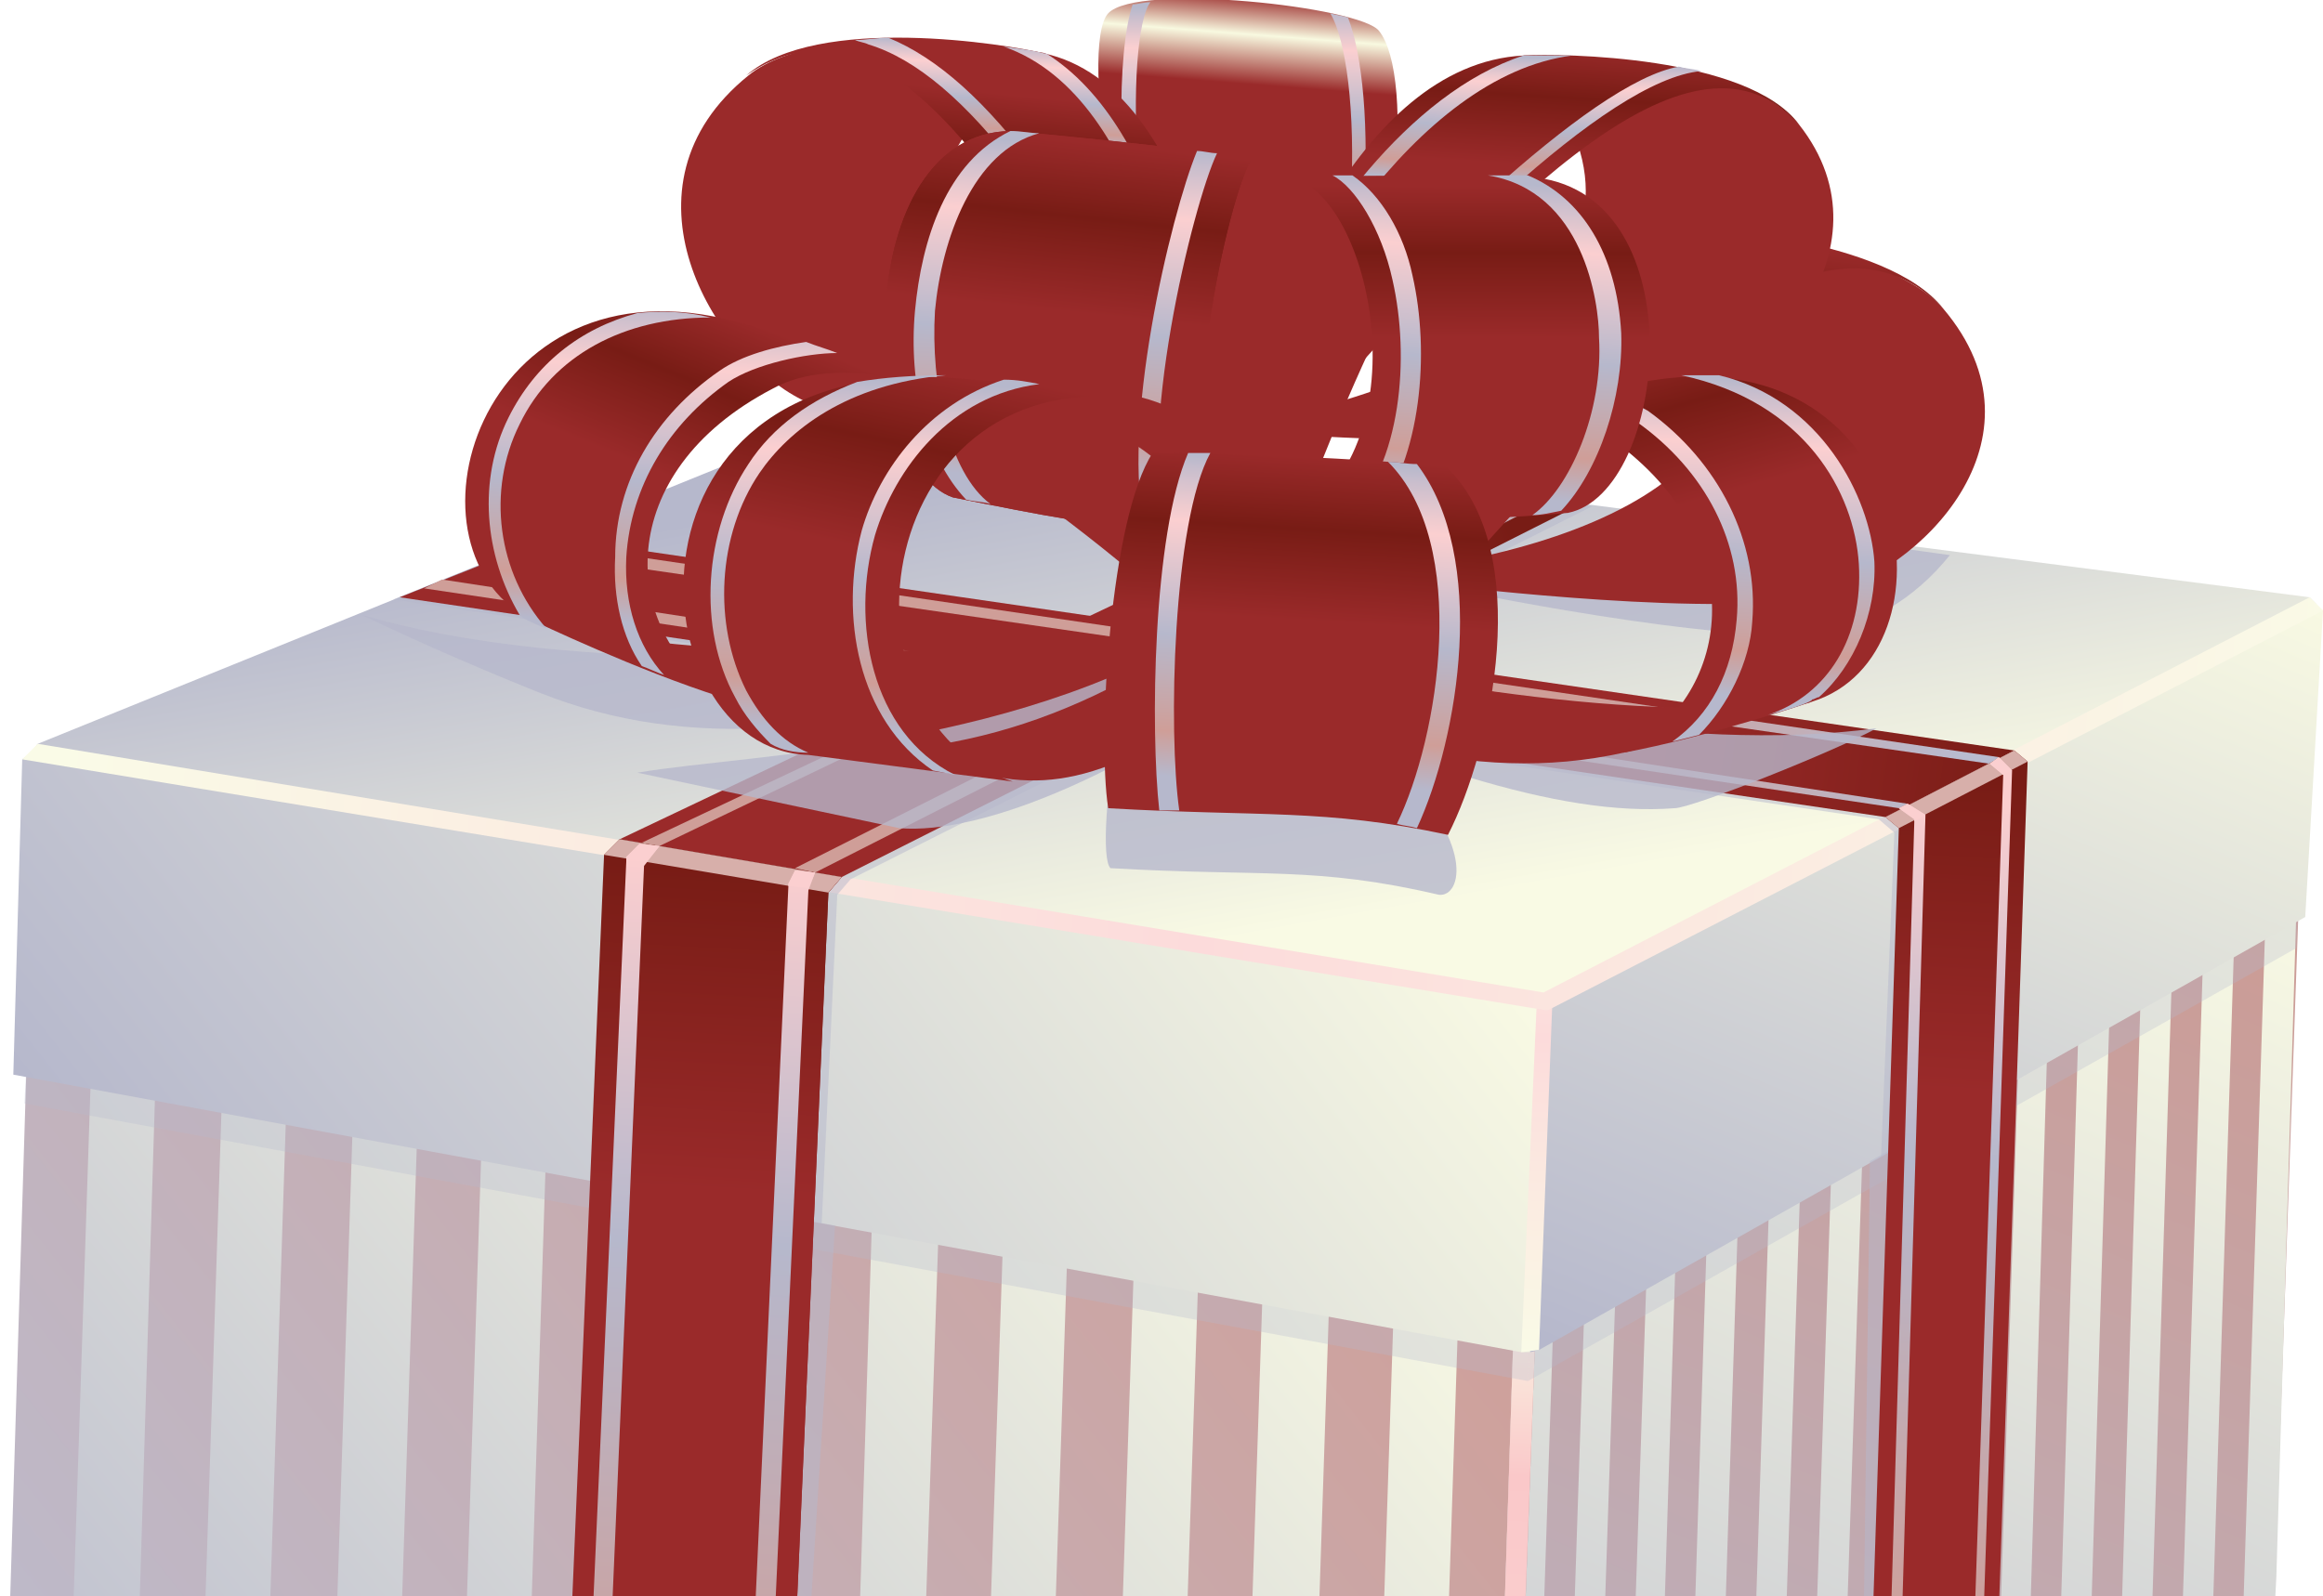 <?xml version="1.0" encoding="utf-8"?>
<!-- Generator: Adobe Illustrator 19.0.0, SVG Export Plug-In . SVG Version: 6.00 Build 0)  -->
<svg version="1.1" id="Layer_1" xmlns="http://www.w3.org/2000/svg" xmlns:xlink="http://www.w3.org/1999/xlink" x="0px" y="0px"
	 viewBox="0 0 104.6 71.9" style="enable-background:new 0 0 104.6 71.9;" xml:space="preserve" preserveAspectRatio="none">
<style type="text/css">
	.st0{fill:url(#SVGID_1_);}
	.st1{fill:url(#SVGID_2_);}
	.st2{fill:url(#SVGID_3_);}
	.st3{fill:url(#SVGID_4_);}
	.st4{fill:url(#SVGID_5_);}
	.st5{fill:url(#SVGID_6_);}
	.st6{fill:url(#SVGID_7_);}
	.st7{fill:url(#SVGID_8_);}
	.st8{fill:url(#SVGID_9_);}
	.st9{fill:url(#SVGID_10_);}
	.st10{fill:url(#SVGID_11_);}
	.st11{fill:url(#SVGID_12_);}
	.st12{fill:url(#SVGID_13_);}
	.st13{fill:url(#SVGID_14_);}
	.st14{fill:url(#SVGID_15_);}
	.st15{fill:url(#SVGID_16_);}
	.st16{fill:url(#SVGID_17_);}
	.st17{enable-background:new    ;}
	.st18{fill:url(#SVGID_18_);}
	.st19{fill:url(#SVGID_19_);}
	.st20{fill:url(#SVGID_20_);}
	.st21{fill:url(#SVGID_21_);}
	.st22{fill:url(#SVGID_22_);}
	.st23{fill:url(#SVGID_23_);}
	.st24{fill:url(#SVGID_24_);}
	.st25{fill:url(#SVGID_25_);}
	.st26{fill:url(#SVGID_26_);}
	.st27{fill:url(#SVGID_27_);}
	.st28{fill:url(#SVGID_28_);}
	.st29{fill:url(#SVGID_29_);}
	.st30{fill:url(#SVGID_30_);}
	.st31{fill:url(#SVGID_31_);}
	.st32{opacity:0.3;fill:#B6B8CC;}
	.st33{fill:url(#SVGID_32_);}
	.st34{fill:url(#SVGID_33_);}
	.st35{fill:url(#SVGID_34_);}
	.st36{fill:url(#SVGID_35_);}
	.st37{fill:url(#SVGID_36_);}
	.st38{opacity:0.5;fill:#B6B8CC;}
	.st39{fill:url(#SVGID_37_);}
	.st40{fill:url(#SVGID_38_);}
	.st41{fill:url(#SVGID_39_);}
	.st42{fill:url(#SVGID_40_);}
	.st43{fill:url(#SVGID_41_);}
	.st44{fill:url(#SVGID_42_);}
	.st45{filter:url(#Adobe_OpacityMaskFilter);}
	.st46{filter:url(#Adobe_OpacityMaskFilter_1_);}
	.st47{mask:url(#SVGID_43_);fill:url(#SVGID_44_);}
	.st48{opacity:0.8;fill:url(#SVGID_45_);}
	.st49{fill:url(#SVGID_46_);}
	.st50{fill:url(#SVGID_47_);}
	.st51{fill:url(#SVGID_48_);}
	.st52{fill:url(#SVGID_49_);}
	.st53{fill:url(#SVGID_50_);}
	.st54{fill:url(#SVGID_51_);}
	.st55{fill:url(#SVGID_52_);}
	.st56{fill:url(#SVGID_53_);}
	.st57{fill:url(#SVGID_54_);}
	.st58{fill:url(#SVGID_55_);}
	.st59{fill:url(#SVGID_56_);}
	.st60{filter:url(#Adobe_OpacityMaskFilter_2_);}
	.st61{filter:url(#Adobe_OpacityMaskFilter_3_);}
	.st62{mask:url(#SVGID_57_);fill:url(#SVGID_58_);}
	.st63{opacity:0.8;fill:url(#SVGID_59_);}
	.st64{fill:url(#SVGID_60_);}
	.st65{fill:url(#SVGID_61_);}
	.st66{fill:url(#SVGID_62_);}
	.st67{fill:url(#SVGID_63_);}
	.st68{fill:url(#SVGID_64_);}
	.st69{filter:url(#Adobe_OpacityMaskFilter_4_);}
	.st70{filter:url(#Adobe_OpacityMaskFilter_5_);}
	.st71{mask:url(#SVGID_65_);fill:url(#SVGID_66_);}
	.st72{opacity:0.8;fill:url(#SVGID_67_);}
	.st73{fill:url(#SVGID_68_);}
	.st74{fill:url(#SVGID_69_);}
	.st75{fill:url(#SVGID_70_);}
	.st76{fill:url(#SVGID_71_);}
	.st77{fill:url(#SVGID_72_);}
	.st78{fill:url(#SVGID_73_);}
	.st79{fill:url(#SVGID_74_);}
	.st80{fill:url(#SVGID_75_);}
	.st81{fill:url(#SVGID_76_);}
	.st82{fill:url(#SVGID_77_);}
	.st83{fill:url(#SVGID_78_);}
	.st84{fill:url(#SVGID_79_);}
	.st85{fill:url(#SVGID_80_);}
	.st86{filter:url(#Adobe_OpacityMaskFilter_6_);}
	.st87{filter:url(#Adobe_OpacityMaskFilter_7_);}
	.st88{mask:url(#SVGID_81_);fill:url(#SVGID_82_);}
	.st89{opacity:0.8;fill:url(#SVGID_83_);}
	.st90{fill:url(#SVGID_84_);}
	.st91{fill:url(#SVGID_85_);}
	.st92{fill:url(#SVGID_86_);}
	.st93{fill:#D7AFAA;}
	.st94{opacity:0.5;}
	.st95{filter:url(#Adobe_OpacityMaskFilter_8_);}
	.st96{filter:url(#Adobe_OpacityMaskFilter_9_);}
	.st97{mask:url(#SVGID_87_);fill:url(#SVGID_88_);}
	.st98{opacity:0.8;fill:url(#SVGID_89_);}
	.st99{fill:url(#SVGID_90_);}
	.st100{fill:url(#SVGID_91_);}
	.st101{fill:url(#SVGID_92_);}
	.st102{fill:url(#SVGID_93_);}
	.st103{fill:url(#SVGID_94_);}
	.st104{fill:url(#SVGID_95_);}
	.st105{fill:url(#SVGID_96_);}
	.st106{fill:url(#SVGID_97_);}
	.st107{fill:url(#SVGID_98_);}
	.st108{fill:url(#SVGID_99_);}
	.st109{fill:url(#SVGID_100_);}
	.st110{fill:url(#SVGID_101_);}
	.st111{fill:#FBCFD0;}
</style>
<g>
	<g>
		
			<linearGradient id="SVGID_1_" gradientUnits="userSpaceOnUse" x1="-3441.277" y1="393.092" x2="-3464.517" y2="327.478" gradientTransform="matrix(-0.999 -5.490000e-002 -5.490000e-002 0.999 -3343.892 -478.68)">
			<stop  offset="0" style="stop-color:#B6B8CC"/>
			<stop  offset="1" style="stop-color:#CC9B94"/>
		</linearGradient>
		<polygon class="st0" points="103.5,40.9 102.3,74.9 101.8,76 67.6,101.9 69.2,58.2 		"/>
		<g>
			
				<linearGradient id="SVGID_2_" gradientUnits="userSpaceOnUse" x1="-3448.875" y1="386.608" x2="-3470.379" y2="332.309" gradientTransform="matrix(-0.999 -5.490000e-002 -5.490000e-002 0.999 -3343.892 -478.68)">
				<stop  offset="0" style="stop-color:#B6B8CC"/>
				<stop  offset="1" style="stop-color:#F9FAE4"/>
			</linearGradient>
			<polygon class="st1" points="92.5,82.3 93.6,45.9 95,45.2 93.9,81.3 93.9,81.3 93.9,81.3 93.9,81.3 93.9,81.3 93.6,82.2 
				92.2,83.3 92.5,82.3 			"/>
			
				<linearGradient id="SVGID_3_" gradientUnits="userSpaceOnUse" x1="-3444.656" y1="387.476" x2="-3466.438" y2="332.474" gradientTransform="matrix(-0.999 -5.490000e-002 -5.490000e-002 0.999 -3343.892 -478.68)">
				<stop  offset="0" style="stop-color:#B6B8CC"/>
				<stop  offset="1" style="stop-color:#F9FAE4"/>
			</linearGradient>
			<polygon class="st2" points="88.1,48.7 89.5,48 88.3,85.5 88,86.4 86.6,87.5 86.9,86.6 			"/>
			
				<linearGradient id="SVGID_4_" gradientUnits="userSpaceOnUse" x1="-3446.761" y1="387.055" x2="-3468.406" y2="332.4" gradientTransform="matrix(-0.999 -5.490000e-002 -5.490000e-002 0.999 -3343.892 -478.68)">
				<stop  offset="0" style="stop-color:#B6B8CC"/>
				<stop  offset="1" style="stop-color:#F9FAE4"/>
			</linearGradient>
			<polygon class="st3" points="89.7,84.5 90.9,47.3 92.2,46.6 91.1,83.4 91.1,83.4 91.1,83.4 90.8,84.3 89.4,85.4 89.7,84.5 			"/>
			
				<linearGradient id="SVGID_5_" gradientUnits="userSpaceOnUse" x1="-3442.563" y1="387.869" x2="-3464.479" y2="332.531" gradientTransform="matrix(-0.999 -5.490000e-002 -5.490000e-002 0.999 -3343.892 -478.68)">
				<stop  offset="0" style="stop-color:#B6B8CC"/>
				<stop  offset="1" style="stop-color:#F9FAE4"/>
			</linearGradient>
			<path class="st4" d="M84,88.7c0.2-5.1,1.2-38.6,1.2-38.6l1.4-0.7l-1.2,38.2l0,0l0,0l-0.3,0.9l-1.4,1.1L84,88.7L84,88.7z"/>
			
				<linearGradient id="SVGID_6_" gradientUnits="userSpaceOnUse" x1="-3453.139" y1="385.628" x2="-3474.35" y2="332.068" gradientTransform="matrix(-0.999 -5.490000e-002 -5.490000e-002 0.999 -3343.892 -478.68)">
				<stop  offset="0" style="stop-color:#B6B8CC"/>
				<stop  offset="1" style="stop-color:#F9FAE4"/>
			</linearGradient>
			<polygon class="st5" points="99.2,43.1 100.6,42.4 99.5,77 99.5,77 99.3,77.9 97.9,79 98.1,78.1 			"/>
			
				<linearGradient id="SVGID_7_" gradientUnits="userSpaceOnUse" x1="-3451.002" y1="386.133" x2="-3472.361" y2="332.198" gradientTransform="matrix(-0.999 -5.490000e-002 -5.490000e-002 0.999 -3343.892 -478.68)">
				<stop  offset="0" style="stop-color:#B6B8CC"/>
				<stop  offset="1" style="stop-color:#F9FAE4"/>
			</linearGradient>
			<polygon class="st6" points="96.4,44.5 97.8,43.8 96.7,79.1 96.7,79.2 96.7,79.1 96.4,80.1 95,81.1 95.3,80.2 			"/>
			
				<linearGradient id="SVGID_8_" gradientUnits="userSpaceOnUse" x1="-3432.232" y1="389.492" x2="-3454.774" y2="332.57" gradientTransform="matrix(-0.999 -5.490000e-002 -5.490000e-002 0.999 -3343.892 -478.68)">
				<stop  offset="0" style="stop-color:#B6B8CC"/>
				<stop  offset="1" style="stop-color:#F9FAE4"/>
			</linearGradient>
			<polygon class="st7" points="71.4,57.1 72.8,56.4 71.4,98.3 71.4,98.3 71.4,98.3 71.1,99.2 69.7,100.3 70,99.4 			"/>
			
				<linearGradient id="SVGID_9_" gradientUnits="userSpaceOnUse" x1="-3440.479" y1="388.239" x2="-3462.525" y2="332.571" gradientTransform="matrix(-0.999 -5.490000e-002 -5.490000e-002 0.999 -3343.892 -478.68)">
				<stop  offset="0" style="stop-color:#B6B8CC"/>
				<stop  offset="1" style="stop-color:#F9FAE4"/>
			</linearGradient>
			<polygon class="st8" points="81.2,90.8 82.5,51.5 83.9,50.8 82.6,89.8 82.6,89.8 82.4,90.7 81,91.8 81.2,90.8 			"/>
			
				<linearGradient id="SVGID_10_" gradientUnits="userSpaceOnUse" x1="-3434.28" y1="389.212" x2="-3456.703" y2="332.593" gradientTransform="matrix(-0.999 -5.490000e-002 -5.490000e-002 0.999 -3343.892 -478.68)">
				<stop  offset="0" style="stop-color:#B6B8CC"/>
				<stop  offset="1" style="stop-color:#F9FAE4"/>
			</linearGradient>
			<polygon class="st9" points="74.2,55.7 75.5,55 74.2,96.2 74.2,96.2 74.2,96.2 73.9,97.1 72.5,98.1 72.8,97.2 			"/>
			
				<linearGradient id="SVGID_11_" gradientUnits="userSpaceOnUse" x1="-3455.242" y1="385.077" x2="-3476.302" y2="331.9" gradientTransform="matrix(-0.999 -5.490000e-002 -5.490000e-002 0.999 -3343.892 -478.68)">
				<stop  offset="0" style="stop-color:#B6B8CC"/>
				<stop  offset="1" style="stop-color:#F9FAE4"/>
			</linearGradient>
			<polygon class="st10" points="100.9,75.9 102,41.7 103.4,41 102.5,71 102.3,74.9 102.3,74.9 101.9,75.9 100.7,76.9 100.9,75.9 
							"/>
			
				<linearGradient id="SVGID_12_" gradientUnits="userSpaceOnUse" x1="-3430.531" y1="389.438" x2="-3452.964" y2="332.794" gradientTransform="matrix(-0.999 -5.490000e-002 -5.490000e-002 0.999 -3343.892 -478.68)">
				<stop  offset="0" style="stop-color:#B6B8CC"/>
				<stop  offset="1" style="stop-color:#F9FAE4"/>
			</linearGradient>
			<polygon class="st11" points="69.2,58.2 70,57.8 68.6,100.4 68.6,100.4 68.3,101.3 67.6,101.9 			"/>
			
				<linearGradient id="SVGID_13_" gradientUnits="userSpaceOnUse" x1="-3438.404" y1="388.587" x2="-3460.579" y2="332.594" gradientTransform="matrix(-0.999 -5.490000e-002 -5.490000e-002 0.999 -3343.892 -478.68)">
				<stop  offset="0" style="stop-color:#B6B8CC"/>
				<stop  offset="1" style="stop-color:#F9FAE4"/>
			</linearGradient>
			<polygon class="st12" points="78.4,93 79.7,52.9 81.1,52.2 79.8,91.9 79.8,91.9 79.8,91.9 79.6,92.8 78.2,93.9 78.4,93 			"/>
			
				<linearGradient id="SVGID_14_" gradientUnits="userSpaceOnUse" x1="-3436.338" y1="388.91" x2="-3458.638" y2="332.601" gradientTransform="matrix(-0.999 -5.490000e-002 -5.490000e-002 0.999 -3343.892 -478.68)">
				<stop  offset="0" style="stop-color:#B6B8CC"/>
				<stop  offset="1" style="stop-color:#F9FAE4"/>
			</linearGradient>
			<polygon class="st13" points="76.9,54.3 78.3,53.6 77,94 77,94.1 77,94 76.8,95 75.4,96 75.6,95.1 			"/>
		</g>
		
			<linearGradient id="SVGID_15_" gradientUnits="userSpaceOnUse" x1="-3421.271" y1="303.902" x2="-3421.563" y2="291.042" gradientTransform="matrix(-0.999 -5.490000e-002 -5.490000e-002 0.999 -3343.892 -478.68)">
			<stop  offset="0.551" style="stop-color:#9A2A2A"/>
			<stop  offset="0.686" style="stop-color:#9A2A2A"/>
			<stop  offset="0.86" style="stop-color:#F8F9E0"/>
			<stop  offset="1" style="stop-color:#9A2A2A"/>
		</linearGradient>
		<path class="st14" d="M58.8,22.2c4.4-9.2,4.9-18.8,3.3-20.8c-0.8-1.1-10.9-2.2-12.2-0.8c-1.3,1.4,0.2,13.3,5.2,21.5L58.8,22.2z"/>
		
			<linearGradient id="SVGID_16_" gradientUnits="userSpaceOnUse" x1="-3425.266" y1="301.046" x2="-3424.856" y2="291.443" gradientTransform="matrix(-0.999 -5.490000e-002 -5.490000e-002 0.999 -3343.892 -478.68)">
			<stop  offset="0" style="stop-color:#B6B8CC"/>
			<stop  offset="9.223300e-002" style="stop-color:#B6B8CC"/>
			<stop  offset="0.218" style="stop-color:#CF9E98"/>
			<stop  offset="0.364" style="stop-color:#C2ADB5"/>
			<stop  offset="0.49" style="stop-color:#B6B8CC"/>
			<stop  offset="0.811" style="stop-color:#FBCFD0"/>
			<stop  offset="0.861" style="stop-color:#EBCACF"/>
			<stop  offset="0.955" style="stop-color:#C9BECD"/>
			<stop  offset="1" style="stop-color:#B6B8CC"/>
		</linearGradient>
		<path class="st15" d="M57.7,22.2c4-8.7,3.6-19.3,2.2-21.6c0.3,0.1,0.6,0.1,0.8,0.2c1.3,3.3,1.3,13.3-2.3,21.4L57.7,22.2z"/>
		
			<linearGradient id="SVGID_17_" gradientUnits="userSpaceOnUse" x1="-3418.129" y1="301.352" x2="-3417.718" y2="291.748" gradientTransform="matrix(-0.999 -5.490000e-002 -5.490000e-002 0.999 -3343.892 -478.68)">
			<stop  offset="0" style="stop-color:#B6B8CC"/>
			<stop  offset="9.223300e-002" style="stop-color:#B6B8CC"/>
			<stop  offset="0.218" style="stop-color:#CF9E98"/>
			<stop  offset="0.364" style="stop-color:#C2ADB5"/>
			<stop  offset="0.49" style="stop-color:#B6B8CC"/>
			<stop  offset="0.811" style="stop-color:#FBCFD0"/>
			<stop  offset="0.861" style="stop-color:#EBCACF"/>
			<stop  offset="0.955" style="stop-color:#C9BECD"/>
			<stop  offset="1" style="stop-color:#B6B8CC"/>
		</linearGradient>
		<path class="st16" d="M54.6,21.1c-1.3-2.2-2.3-4.7-3.1-7.1C50.2,8.1,50.3,2.3,51,0.2c0.2,0,0.5-0.1,0.8-0.1
			C50.7,1.5,50.6,13,54.6,21.1z"/>
		<g>
			<g class="st17">
				
					<linearGradient id="SVGID_18_" gradientUnits="userSpaceOnUse" x1="-3376.597" y1="390.787" x2="-3429.763" y2="343.867" gradientTransform="matrix(-0.999 -5.490000e-002 -5.490000e-002 0.999 -3343.892 -478.68)">
					<stop  offset="0" style="stop-color:#BBBDD0"/>
					<stop  offset="1" style="stop-color:#CFA09A"/>
				</linearGradient>
				<polygon class="st18" points="68.2,58.5 66.8,102.1 0.5,87.7 0,86.9 1.2,47.8 				"/>
				
					<linearGradient id="SVGID_19_" gradientUnits="userSpaceOnUse" x1="-3426.089" y1="380.604" x2="-3447.746" y2="361.491" gradientTransform="matrix(-0.999 -5.490000e-002 -5.490000e-002 0.999 -3343.892 -478.68)">
					<stop  offset="0" style="stop-color:#BBBDD0"/>
					<stop  offset="1" style="stop-color:#CC9B94"/>
				</linearGradient>
				<polygon class="st19" points="69.2,58.2 67.6,101.9 66.8,102.1 68.2,58.5 				"/>
			</g>
		</g>
		<g>
			
				<linearGradient id="SVGID_20_" gradientUnits="userSpaceOnUse" x1="-3375.352" y1="379.813" x2="-3415.087" y2="343.553" gradientTransform="matrix(-0.999 -5.490000e-002 -5.490000e-002 0.999 -3343.892 -478.68)">
				<stop  offset="0" style="stop-color:#B6B8CC"/>
				<stop  offset="1" style="stop-color:#F9FAE4"/>
			</linearGradient>
			<polygon class="st20" points="23.3,92 23.6,92.7 20.7,92.1 20.4,91.4 21.7,51 24.6,51.5 			"/>
			
				<linearGradient id="SVGID_21_" gradientUnits="userSpaceOnUse" x1="-3379.504" y1="382.184" x2="-3419.362" y2="345.812" gradientTransform="matrix(-0.999 -5.490000e-002 -5.490000e-002 0.999 -3343.892 -478.68)">
				<stop  offset="0" style="stop-color:#B6B8CC"/>
				<stop  offset="1" style="stop-color:#F9FAE4"/>
			</linearGradient>
			<polygon class="st21" points="29.2,93.3 29.5,94 26.5,93.4 26.3,92.6 27.6,52 30.5,52.4 			"/>
			
				<linearGradient id="SVGID_22_" gradientUnits="userSpaceOnUse" x1="-3367.004" y1="375.076" x2="-3406.484" y2="339.048" gradientTransform="matrix(-0.999 -5.490000e-002 -5.490000e-002 0.999 -3343.892 -478.68)">
				<stop  offset="0" style="stop-color:#B6B8CC"/>
				<stop  offset="1" style="stop-color:#F9FAE4"/>
			</linearGradient>
			<polygon class="st22" points="11.6,89.5 11.9,90.2 9,89.6 8.7,88.8 10,49.2 12.9,49.6 			"/>
			
				<linearGradient id="SVGID_23_" gradientUnits="userSpaceOnUse" x1="-3383.651" y1="384.576" x2="-3423.635" y2="348.089" gradientTransform="matrix(-0.999 -5.490000e-002 -5.490000e-002 0.999 -3343.892 -478.68)">
				<stop  offset="0" style="stop-color:#B6B8CC"/>
				<stop  offset="1" style="stop-color:#F9FAE4"/>
			</linearGradient>
			<polygon class="st23" points="35,94.5 35.3,95.3 32.4,94.6 32.1,93.9 33.5,52.9 36.4,53.4 			"/>
			
				<linearGradient id="SVGID_24_" gradientUnits="userSpaceOnUse" x1="-3362.815" y1="372.723" x2="-3402.166" y2="336.815" gradientTransform="matrix(-0.999 -5.490000e-002 -5.490000e-002 0.999 -3343.892 -478.68)">
				<stop  offset="0" style="stop-color:#B6B8CC"/>
				<stop  offset="1" style="stop-color:#F9FAE4"/>
			</linearGradient>
			<polygon class="st24" points="2.8,87.6 4.1,48.2 7,48.7 5.8,88.2 6.1,88.9 3.1,88.3 			"/>
			
				<linearGradient id="SVGID_25_" gradientUnits="userSpaceOnUse" x1="-3371.183" y1="377.441" x2="-3410.793" y2="341.296" gradientTransform="matrix(-0.999 -5.490000e-002 -5.490000e-002 0.999 -3343.892 -478.68)">
				<stop  offset="0" style="stop-color:#B6B8CC"/>
				<stop  offset="1" style="stop-color:#F9FAE4"/>
			</linearGradient>
			<polygon class="st25" points="17.5,90.7 17.8,91.5 14.8,90.8 14.6,90.1 15.9,50.1 18.8,50.6 			"/>
			
				<linearGradient id="SVGID_26_" gradientUnits="userSpaceOnUse" x1="-3404.245" y1="396.677" x2="-3444.839" y2="359.634" gradientTransform="matrix(-0.999 -5.490000e-002 -5.490000e-002 0.999 -3343.892 -478.68)">
				<stop  offset="0" style="stop-color:#B6B8CC"/>
				<stop  offset="1" style="stop-color:#F9FAE4"/>
			</linearGradient>
			<polygon class="st26" points="64.3,100.9 64.6,101.6 61.7,101 61.4,100.2 62.8,57.6 65.7,58.1 			"/>
			
				<linearGradient id="SVGID_27_" gradientUnits="userSpaceOnUse" x1="-3400.146" y1="394.241" x2="-3440.621" y2="357.307" gradientTransform="matrix(-0.999 -5.490000e-002 -5.490000e-002 0.999 -3343.892 -478.68)">
				<stop  offset="0" style="stop-color:#B6B8CC"/>
				<stop  offset="1" style="stop-color:#F9FAE4"/>
			</linearGradient>
			<polygon class="st27" points="58.5,99.6 58.7,100.4 55.8,99.7 55.5,99 56.9,56.7 59.9,57.1 			"/>
			
				<linearGradient id="SVGID_28_" gradientUnits="userSpaceOnUse" x1="-3387.793" y1="386.986" x2="-3427.902" y2="350.384" gradientTransform="matrix(-0.999 -5.490000e-002 -5.490000e-002 0.999 -3343.892 -478.68)">
				<stop  offset="0" style="stop-color:#B6B8CC"/>
				<stop  offset="1" style="stop-color:#F9FAE4"/>
			</linearGradient>
			<polygon class="st28" points="40.9,95.8 41.2,96.5 38.3,95.9 38,95.2 39.3,53.8 42.3,54.3 			"/>
			
				<linearGradient id="SVGID_29_" gradientUnits="userSpaceOnUse" x1="-3396.037" y1="391.813" x2="-3436.391" y2="354.989" gradientTransform="matrix(-0.999 -5.490000e-002 -5.490000e-002 0.999 -3343.892 -478.68)">
				<stop  offset="0" style="stop-color:#B6B8CC"/>
				<stop  offset="1" style="stop-color:#F9FAE4"/>
			</linearGradient>
			<polygon class="st29" points="52.6,98.3 52.9,99.1 50,98.5 49.7,97.7 51.1,55.7 54,56.2 			"/>
			
				<linearGradient id="SVGID_30_" gradientUnits="userSpaceOnUse" x1="-3391.919" y1="389.396" x2="-3432.153" y2="352.681" gradientTransform="matrix(-0.999 -5.490000e-002 -5.490000e-002 0.999 -3343.892 -478.68)">
				<stop  offset="0" style="stop-color:#B6B8CC"/>
				<stop  offset="1" style="stop-color:#F9FAE4"/>
			</linearGradient>
			<polygon class="st30" points="46.7,97.1 47,97.8 44.1,97.2 43.8,96.4 45.2,54.8 48.1,55.2 			"/>
		</g>
		
			<linearGradient id="SVGID_31_" gradientUnits="userSpaceOnUse" x1="-3437.302" y1="342.328" x2="-3437.302" y2="415.368" gradientTransform="matrix(-0.999 -5.490000e-002 -5.490000e-002 0.999 -3343.892 -478.68)">
			<stop  offset="0" style="stop-color:#FAFBE7"/>
			<stop  offset="5.223930e-002" style="stop-color:#FAF6E5"/>
			<stop  offset="9.993531e-002" style="stop-color:#FAEDDF"/>
			<stop  offset="0.146" style="stop-color:#FAE0D7"/>
			<stop  offset="0.19" style="stop-color:#FACDCC"/>
			<stop  offset="0.2" style="stop-color:#FAC8C9"/>
			<stop  offset="0.237" style="stop-color:#FACACB"/>
			<stop  offset="1" style="stop-color:#FAFBE7"/>
		</linearGradient>
		<polygon class="st31" points="66.8,101.4 68.2,58.5 69.2,58.3 67.6,101.2 67.2,101.3 		"/>
		<polygon class="st32" points="68.8,62.2 1.1,49.7 1.2,47.8 69,58.6 		"/>
		<polygon class="st32" points="69,58.3 103.5,40.9 103.4,42.7 68.8,62.2 		"/>
		
			<linearGradient id="SVGID_32_" gradientUnits="userSpaceOnUse" x1="-3381.256" y1="358.723" x2="-3423.121" y2="321.777" gradientTransform="matrix(-0.999 -5.490000e-002 -5.490000e-002 0.999 -3343.892 -478.68)">
			<stop  offset="0" style="stop-color:#B6B8CC"/>
			<stop  offset="1" style="stop-color:#F9FAE4"/>
		</linearGradient>
		<polygon class="st33" points="1.4,33.9 1,34.2 0.6,48.4 68.5,60.9 68.9,60.9 69.6,45.1 		"/>
		
			<linearGradient id="SVGID_33_" gradientUnits="userSpaceOnUse" x1="-3446.352" y1="354.332" x2="-3461.172" y2="312.492" gradientTransform="matrix(-0.999 -5.490000e-002 -5.490000e-002 0.999 -3343.892 -478.68)">
			<stop  offset="0" style="stop-color:#B6B8CC"/>
			<stop  offset="1" style="stop-color:#F9FAE3"/>
		</linearGradient>
		<polygon class="st34" points="68.9,60.9 69.3,60.8 103.8,41.3 104.6,27.5 104.3,27.2 69.6,45.1 		"/>
		
			<linearGradient id="SVGID_34_" gradientUnits="userSpaceOnUse" x1="-3437.124" y1="322.954" x2="-3437.124" y2="351.427" gradientTransform="matrix(-0.999 -5.490000e-002 -5.490000e-002 0.999 -3343.892 -478.68)">
			<stop  offset="0" style="stop-color:#FAFBE7"/>
			<stop  offset="0.5" style="stop-color:#FCDBDB"/>
			<stop  offset="1" style="stop-color:#FAFBE7"/>
		</linearGradient>
		<polygon class="st35" points="69.3,60.8 69.9,45.1 69.2,45.1 68.5,60.9 		"/>
		<g>
			
				<linearGradient id="SVGID_35_" gradientUnits="userSpaceOnUse" x1="-3416.965" y1="311.125" x2="-3422.197" y2="333.263" gradientTransform="matrix(-0.999 -5.490000e-002 -5.490000e-002 0.999 -3343.892 -478.68)">
				<stop  offset="0" style="stop-color:#B6B8CC"/>
				<stop  offset="1" style="stop-color:#F9FAE4"/>
			</linearGradient>
			<polygon class="st36" points="1.4,33.9 69.6,45.1 104.3,27.2 104,26.9 38.7,18.5 1.7,33.5 			"/>
			
				<linearGradient id="SVGID_36_" gradientUnits="userSpaceOnUse" x1="-3471.067" y1="325.785" x2="-3367.989" y2="325.785" gradientTransform="matrix(-0.999 -5.490000e-002 -5.490000e-002 0.999 -3343.892 -478.68)">
				<stop  offset="0" style="stop-color:#FAFBE7"/>
				<stop  offset="0.5" style="stop-color:#FCDBDB"/>
				<stop  offset="1" style="stop-color:#FAFBE7"/>
			</linearGradient>
			<polygon class="st37" points="69.7,45.5 69.6,45.5 1,34.2 1.7,33.5 69.5,44.7 104,26.9 104.6,27.5 			"/>
		</g>
		<polygon class="st38" points="25.1,92.4 27.5,53.3 37.6,55.2 35.1,94.5 35.3,95.3 25.3,93.1 		"/>
		<polygon class="st38" points="37,55.1 27,53.2 27.7,38.6 37.7,40.3 		"/>
		<polygon class="st38" points="71.7,22.8 38.3,39.6 37.7,40.3 27.7,38.6 28.3,37.9 62.6,21.6 		"/>
		
			<linearGradient id="SVGID_37_" gradientUnits="userSpaceOnUse" x1="-3397.242" y1="332.13" x2="-3432.372" y2="314.038" gradientTransform="matrix(-0.999 -5.490000e-002 -5.490000e-002 0.999 -3343.892 -478.68)">
			<stop  offset="0" style="stop-color:#9A2A2A"/>
			<stop  offset="0.303" style="stop-color:#9A2A2A"/>
			<stop  offset="0.735" style="stop-color:#9A2A2A"/>
			<stop  offset="1" style="stop-color:#781C15"/>
		</linearGradient>
		<polygon class="st39" points="71.2,22.7 37.9,39.5 27.9,37.8 62.2,21.5 		"/>
		
			<linearGradient id="SVGID_38_" gradientUnits="userSpaceOnUse" x1="-3436.075" y1="322.277" x2="-3403.002" y2="322.277" gradientTransform="matrix(-0.999 -5.490000e-002 -5.490000e-002 0.999 -3343.892 -478.68)">
			<stop  offset="0" style="stop-color:#B9BBCF"/>
			<stop  offset="0.27" style="stop-color:#CF9E98"/>
			<stop  offset="1" style="stop-color:#CF9E98"/>
		</linearGradient>
		<polygon class="st40" points="69.8,22.5 36.7,39.3 35.8,39.1 68.9,22.4 		"/>
		
			<linearGradient id="SVGID_39_" gradientUnits="userSpaceOnUse" x1="-3430.073" y1="321.677" x2="-3395.895" y2="321.677" gradientTransform="matrix(-0.999 -5.490000e-002 -5.490000e-002 0.999 -3343.892 -478.68)">
			<stop  offset="0" style="stop-color:#B9BBCF"/>
			<stop  offset="0.27" style="stop-color:#CF9E98"/>
			<stop  offset="1" style="stop-color:#CF9E98"/>
		</linearGradient>
		<polygon class="st41" points="63.3,21.7 63.9,21.7 29.7,38.1 29.5,38.1 28.8,38 		"/>
		<polygon class="st38" points="90,49 89.6,84.5 89.4,85.4 83.5,89.9 83.7,89 84.2,52.3 		"/>
		<polygon class="st38" points="90.5,48.8 84.7,52.1 85.3,37.5 91.1,34.5 		"/>
		<polygon class="st38" points="90.4,33.9 91.1,34.5 85.3,37.5 84.6,36.9 17.7,27 24.5,24.3 		"/>
		
			<linearGradient id="SVGID_40_" gradientUnits="userSpaceOnUse" x1="-3390.927" y1="318.972" x2="-3456.941" y2="324.996" gradientTransform="matrix(-0.999 -5.490000e-002 -5.490000e-002 0.999 -3343.892 -478.68)">
			<stop  offset="0" style="stop-color:#9A2A2A"/>
			<stop  offset="0.303" style="stop-color:#9A2A2A"/>
			<stop  offset="0.735" style="stop-color:#9A2A2A"/>
			<stop  offset="1" style="stop-color:#781C15"/>
		</linearGradient>
		<polygon class="st42" points="24.8,24.2 90.7,33.8 84.9,36.8 18,26.9 		"/>
		
			<linearGradient id="SVGID_41_" gradientUnits="userSpaceOnUse" x1="-3453.078" y1="326.646" x2="-3388.959" y2="319.328" gradientTransform="matrix(-0.999 -5.490000e-002 -5.490000e-002 0.999 -3343.892 -478.68)">
			<stop  offset="0" style="stop-color:#B9BBCF"/>
			<stop  offset="0.27" style="stop-color:#CF9E98"/>
			<stop  offset="1" style="stop-color:#CF9E98"/>
		</linearGradient>
		<polygon class="st43" points="85.5,36.4 19.1,26.5 19.9,26.1 85.9,36.2 		"/>
		
			<linearGradient id="SVGID_42_" gradientUnits="userSpaceOnUse" x1="-3453.362" y1="324.11" x2="-3389.244" y2="316.792" gradientTransform="matrix(-0.999 -5.490000e-002 -5.490000e-002 0.999 -3343.892 -478.68)">
			<stop  offset="0" style="stop-color:#B9BBCF"/>
			<stop  offset="0.27" style="stop-color:#CF9E98"/>
			<stop  offset="1" style="stop-color:#CF9E98"/>
		</linearGradient>
		<polygon class="st44" points="24.1,24.4 90,34.1 89.6,34.4 23.3,24.8 		"/>
		<g>
			<defs>
				<filter id="Adobe_OpacityMaskFilter" filterUnits="userSpaceOnUse" x="62.2" y="23.2" width="25.7" height="5.3">
					<feFlood  style="flood-color:white;flood-opacity:1" result="back"/>
					<feBlend  in="SourceGraphic" in2="back" mode="normal"/>
				</filter>
			</defs>
			<mask maskUnits="userSpaceOnUse" x="62.2" y="23.2" width="25.7" height="5.3" id="SVGID_43_">
				<g class="st45">
					<defs>
						<filter id="Adobe_OpacityMaskFilter_1_" filterUnits="userSpaceOnUse" x="62.2" y="23" width="26" height="5.6">
							<feFlood  style="flood-color:white;flood-opacity:1" result="back"/>
							<feBlend  in="SourceGraphic" in2="back" mode="normal"/>
						</filter>
					</defs>
					<mask maskUnits="userSpaceOnUse" x="62.2" y="23" width="26" height="5.6" id="SVGID_43_">
						<g class="st46">
						</g>
					</mask>
					
						<linearGradient id="SVGID_44_" gradientUnits="userSpaceOnUse" x1="-3439.108" y1="316.557" x2="-3447.812" y2="315.388" gradientTransform="matrix(-0.999 -5.490000e-002 -5.490000e-002 0.999 -3343.892 -478.68)">
						<stop  offset="0" style="stop-color:#FFFFFF"/>
						<stop  offset="0.611" style="stop-color:#646464"/>
						<stop  offset="1" style="stop-color:#000000"/>
					</linearGradient>
					<path class="st47" d="M62.2,25.6c4.9,0,9.5-0.8,12.6-2.5l13.4,1.9c-1.6,2-4.2,3.3-6.3,3.6c-4.4,0.6-16.7-2.1-16.7-2.1
						L62.2,25.6z"/>
				</g>
			</mask>
			
				<linearGradient id="SVGID_45_" gradientUnits="userSpaceOnUse" x1="-3438.986" y1="316.642" x2="-3447.58" y2="315.488" gradientTransform="matrix(-0.999 -5.490000e-002 -5.490000e-002 0.999 -3343.892 -478.68)">
				<stop  offset="0" style="stop-color:#B6B8CC"/>
				<stop  offset="1" style="stop-color:#B6B8CC"/>
			</linearGradient>
			<path class="st48" d="M62.2,25.6c4.9,0,9.6-0.6,12.6-2.4l13,1.8c-1.6,2-3.7,3.2-5.8,3.5c-4.4,0.6-16.8-2-16.8-2L62.2,25.6z"/>
			
				<linearGradient id="SVGID_46_" gradientUnits="userSpaceOnUse" x1="-3441.73" y1="316.738" x2="-3442.542" y2="300.902" gradientTransform="matrix(-0.999 -5.490000e-002 -5.490000e-002 0.999 -3343.892 -478.68)">
				<stop  offset="0" style="stop-color:#9A2A2A"/>
				<stop  offset="0.519" style="stop-color:#9A2A2A"/>
				<stop  offset="1" style="stop-color:#9A2A2A"/>
			</linearGradient>
			<path class="st49" d="M74.5,10.2c0,0,10.1,0.4,13,3.7c5,5.9-1.1,11.9-5.4,12.9c-4.3,1.1-16.8-0.4-16.8-0.4l-3.1-0.6
				C73.4,24.6,83.1,19.4,74.5,10.2z"/>
			
				<linearGradient id="SVGID_47_" gradientUnits="userSpaceOnUse" x1="-3440.533" y1="316.668" x2="-3441.349" y2="300.754" gradientTransform="matrix(-0.999 -5.490000e-002 -5.490000e-002 0.999 -3343.892 -478.68)">
				<stop  offset="0" style="stop-color:#9A2A2A"/>
				<stop  offset="0.27" style="stop-color:#9A2A2A"/>
				<stop  offset="0.519" style="stop-color:#9A2A2A"/>
				<stop  offset="0.789" style="stop-color:#781C15"/>
				<stop  offset="1" style="stop-color:#9A2A2A"/>
			</linearGradient>
			<path class="st50" d="M65.2,26.4c9.2-10.5,17.1-17.9,22.3-12.5c-2.5-3.2-11.2-3.8-13-3.7c-7.8,0-11.3,11.2-12.4,15.7L65.2,26.4z"
				/>
		</g>
		<g>
			
				<linearGradient id="SVGID_48_" gradientUnits="userSpaceOnUse" x1="6456.244" y1="-124.616" x2="6455.427" y2="-140.532" gradientTransform="matrix(0.877 0.143 -0.17 1.048 -5641.356 -770.744)">
				<stop  offset="0" style="stop-color:#9A2A2A"/>
				<stop  offset="0.519" style="stop-color:#9A2A2A"/>
				<stop  offset="1" style="stop-color:#9A2A2A"/>
			</linearGradient>
			<path class="st51" d="M47.1,2.4c0,0-10-1.8-13.4,1c-6.2,5-1.6,12.6,2.4,14.6c4,2.1,16.5,3.3,16.5,3.3l3.1,0.1
				C45,17.7,36.6,10.1,47.1,2.4z"/>
			
				<linearGradient id="SVGID_49_" gradientUnits="userSpaceOnUse" x1="6457.279" y1="-130.229" x2="6456.697" y2="-141.576" gradientTransform="matrix(0.877 0.143 -0.17 1.048 -5641.356 -770.744)">
				<stop  offset="0" style="stop-color:#9A2A2A"/>
				<stop  offset="0.27" style="stop-color:#9A2A2A"/>
				<stop  offset="0.519" style="stop-color:#9A2A2A"/>
				<stop  offset="0.789" style="stop-color:#781C15"/>
				<stop  offset="1" style="stop-color:#9A2A2A"/>
			</linearGradient>
			<path class="st52" d="M52.5,21.3C45.9,8.4,39.9-1,33.6,3.4c3.2-2.8,11.8-1.4,13.4-1c6.9,1.5,8.6,14.1,8.6,19L52.5,21.3z"/>
			
				<linearGradient id="SVGID_50_" gradientUnits="userSpaceOnUse" x1="-3412.143" y1="298.741" x2="-3412.143" y2="293.846" gradientTransform="matrix(-0.999 -5.490000e-002 -5.490000e-002 0.999 -3343.892 -478.68)">
				<stop  offset="0" style="stop-color:#B6B8CC"/>
				<stop  offset="9.223300e-002" style="stop-color:#B6B8CC"/>
				<stop  offset="0.218" style="stop-color:#CF9E98"/>
				<stop  offset="0.364" style="stop-color:#C2ADB5"/>
				<stop  offset="0.49" style="stop-color:#B6B8CC"/>
				<stop  offset="0.811" style="stop-color:#FBCFD0"/>
				<stop  offset="0.861" style="stop-color:#EBCACF"/>
				<stop  offset="0.955" style="stop-color:#C9BECD"/>
				<stop  offset="1" style="stop-color:#B6B8CC"/>
			</linearGradient>
			<path class="st53" d="M54.4,21.4l-0.7,0C48.2,9.7,43.4,3.3,39.1,2c-0.2-0.1-0.4-0.1-0.6-0.2c0.5,0,1-0.1,1.5-0.1
				C44.4,3.5,48.9,9.6,54.4,21.4z"/>
			
				<linearGradient id="SVGID_51_" gradientUnits="userSpaceOnUse" x1="-3415.414" y1="298.743" x2="-3415.414" y2="293.849" gradientTransform="matrix(-0.999 -5.490000e-002 -5.490000e-002 0.999 -3343.892 -478.68)">
				<stop  offset="0" style="stop-color:#B6B8CC"/>
				<stop  offset="9.223300e-002" style="stop-color:#B6B8CC"/>
				<stop  offset="0.218" style="stop-color:#CF9E98"/>
				<stop  offset="0.364" style="stop-color:#C2ADB5"/>
				<stop  offset="0.49" style="stop-color:#B6B8CC"/>
				<stop  offset="0.811" style="stop-color:#FBCFD0"/>
				<stop  offset="0.861" style="stop-color:#EBCACF"/>
				<stop  offset="0.955" style="stop-color:#C9BECD"/>
				<stop  offset="1" style="stop-color:#B6B8CC"/>
			</linearGradient>
			<path class="st54" d="M53.6,21.4c-0.1-5.3-1.8-17-8.4-19.3c0.8,0.1,1.5,0.2,1.8,0.3c0,0,0.1,0,0.1,0c5.4,3.4,7,13.1,7.1,18.9
				L53.6,21.4z"/>
		</g>
		<g>
			
				<linearGradient id="SVGID_52_" gradientUnits="userSpaceOnUse" x1="-4040.765" y1="515.744" x2="-4041.581" y2="499.843" gradientTransform="matrix(-0.865 -1.600000e-003 -0.115 1.019 -3367.382 -512.895)">
				<stop  offset="0" style="stop-color:#9A2A2A"/>
				<stop  offset="0.519" style="stop-color:#9A2A2A"/>
				<stop  offset="1" style="stop-color:#9A2A2A"/>
			</linearGradient>
			<path class="st55" d="M68.6,2.5c0,0,9.9-0.1,12.4,3.1c4.5,5.7-1.8,12.1-6.1,13.5c-4.3,1.3-16.4,0.5-16.4,0.5l-3-0.4
				C66.6,17.3,76.4,11.4,68.6,2.5z"/>
			
				<linearGradient id="SVGID_53_" gradientUnits="userSpaceOnUse" x1="-4039.718" y1="510.151" x2="-4040.296" y2="498.875" gradientTransform="matrix(-0.865 -1.600000e-003 -0.115 1.019 -3367.381 -512.895)">
				<stop  offset="0" style="stop-color:#9A2A2A"/>
				<stop  offset="0.27" style="stop-color:#9A2A2A"/>
				<stop  offset="0.519" style="stop-color:#9A2A2A"/>
				<stop  offset="0.789" style="stop-color:#781C15"/>
				<stop  offset="1" style="stop-color:#9A2A2A"/>
			</linearGradient>
			<path class="st56" d="M58.5,19.5C68.2,8.4,76.3,0.4,81,5.6c-2.3-3.1-10.7-3.2-12.4-3.1c-7.6,0.4-11.7,12-13,16.7L58.5,19.5z"/>
			
				<linearGradient id="SVGID_54_" gradientUnits="userSpaceOnUse" x1="-3432.359" y1="299.419" x2="-3432.359" y2="293.156" gradientTransform="matrix(-0.999 -5.490000e-002 -5.490000e-002 0.999 -3343.892 -478.68)">
				<stop  offset="0" style="stop-color:#B6B8CC"/>
				<stop  offset="9.223300e-002" style="stop-color:#B6B8CC"/>
				<stop  offset="0.218" style="stop-color:#CF9E98"/>
				<stop  offset="0.364" style="stop-color:#C2ADB5"/>
				<stop  offset="0.49" style="stop-color:#B6B8CC"/>
				<stop  offset="0.811" style="stop-color:#FBCFD0"/>
				<stop  offset="0.861" style="stop-color:#EBCACF"/>
				<stop  offset="0.955" style="stop-color:#C9BECD"/>
				<stop  offset="1" style="stop-color:#B6B8CC"/>
			</linearGradient>
			<path class="st57" d="M75.6,3c0.3,0.1,0.7,0.1,1,0.2c-4.3,0.4-12.5,8.7-19.1,16.2l-0.4-0.1l-0.4,0C63.2,12,71.6,3.7,75.6,3z"/>
			
				<linearGradient id="SVGID_55_" gradientUnits="userSpaceOnUse" x1="-3428.811" y1="299.417" x2="-3428.811" y2="293.153" gradientTransform="matrix(-0.999 -5.490000e-002 -5.490000e-002 0.999 -3343.892 -478.68)">
				<stop  offset="0" style="stop-color:#B6B8CC"/>
				<stop  offset="9.223300e-002" style="stop-color:#B6B8CC"/>
				<stop  offset="0.218" style="stop-color:#CF9E98"/>
				<stop  offset="0.364" style="stop-color:#C2ADB5"/>
				<stop  offset="0.49" style="stop-color:#B6B8CC"/>
				<stop  offset="0.811" style="stop-color:#FBCFD0"/>
				<stop  offset="0.861" style="stop-color:#EBCACF"/>
				<stop  offset="0.955" style="stop-color:#C9BECD"/>
				<stop  offset="1" style="stop-color:#B6B8CC"/>
			</linearGradient>
			<path class="st58" d="M68.6,2.5c0.4,0,1.2,0,2.2,0c-7.1,0.9-13,11-14.9,16.7l-0.4-0.1c0.3-1,0.7-2.3,1.2-3.7
				C59.1,10.3,63.4,4.2,68.6,2.5z"/>
		</g>
		<g>
			
				<linearGradient id="SVGID_56_" gradientUnits="userSpaceOnUse" x1="5920.844" y1="573.204" x2="5930.097" y2="581.289" gradientTransform="matrix(1 3.800000e-003 -3.800000e-003 1 -5878.653 -578.405)">
				<stop  offset="0" style="stop-color:#9A2A2A"/>
				<stop  offset="0.519" style="stop-color:#9A2A2A"/>
				<stop  offset="1" style="stop-color:#9A2A2A"/>
			</linearGradient>
			<path class="st59" d="M41.1,17.1c6.2,3,12,8.6,16.3,12.3l-3-0.7c-6.3-5.6-13-10.5-21.1-14.2C37.8,16.2,38.7,16.6,41.1,17.1z"/>
			<defs>
				<filter id="Adobe_OpacityMaskFilter_2_" filterUnits="userSpaceOnUse" x="16.4" y="27.8" width="32.5" height="5.1">
					<feFlood  style="flood-color:white;flood-opacity:1" result="back"/>
					<feBlend  in="SourceGraphic" in2="back" mode="normal"/>
				</filter>
			</defs>
			<mask maskUnits="userSpaceOnUse" x="16.4" y="27.8" width="32.5" height="5.1" id="SVGID_57_">
				<g class="st60">
					<defs>
						<filter id="Adobe_OpacityMaskFilter_3_" filterUnits="userSpaceOnUse" x="15.8" y="27.6" width="33.1" height="5.3">
							<feFlood  style="flood-color:white;flood-opacity:1" result="back"/>
							<feBlend  in="SourceGraphic" in2="back" mode="normal"/>
						</filter>
					</defs>
					<mask maskUnits="userSpaceOnUse" x="15.8" y="27.6" width="33.1" height="5.3" id="SVGID_57_">
						<g class="st61">
						</g>
					</mask>
					
						<linearGradient id="SVGID_58_" gradientUnits="userSpaceOnUse" x1="-3392.498" y1="236.367" x2="-3386" y2="236.741" gradientTransform="matrix(-0.998 -6.680000e-002 -6.680000e-002 0.998 -3335.664 -432.162)">
						<stop  offset="0" style="stop-color:#FFFFFF"/>
						<stop  offset="0.611" style="stop-color:#646464"/>
						<stop  offset="1" style="stop-color:#000000"/>
					</linearGradient>
					<path class="st62" d="M45.9,29.5l3,0.8c-10.9,2.7-18,3.7-24.8,1c-2-0.8-5.4-2.3-8.3-3.7C24.8,30.1,36,29.5,45.9,29.5z"/>
				</g>
			</mask>
			
				<linearGradient id="SVGID_59_" gradientUnits="userSpaceOnUse" x1="-3392.773" y1="236.444" x2="-3386.391" y2="236.811" gradientTransform="matrix(-0.998 -6.680000e-002 -6.680000e-002 0.998 -3335.664 -432.161)">
				<stop  offset="0" style="stop-color:#B6B8CC"/>
				<stop  offset="1" style="stop-color:#B6B8CC"/>
			</linearGradient>
			<path class="st63" d="M45.9,29.5l3,0.8C38,33,31.1,33.9,24.3,31.2c-2-0.8-5.1-2.1-8-3.5C25.4,30.3,36,29.5,45.9,29.5z"/>
			
				<linearGradient id="SVGID_60_" gradientUnits="userSpaceOnUse" x1="5912.018" y1="586.356" x2="5934.33" y2="584.61" gradientTransform="matrix(1 3.800000e-003 -3.800000e-003 1 -5878.653 -578.405)">
				<stop  offset="0" style="stop-color:#9A2A2A"/>
				<stop  offset="0.519" style="stop-color:#9A2A2A"/>
				<stop  offset="1" style="stop-color:#9A2A2A"/>
			</linearGradient>
			<path class="st64" d="M54.3,28.7l3,0.7c-10.8,3.1-17.9,4.4-24.7,2c-2.1-0.7-5.5-2.1-8.4-3.4C33.3,30.2,44.4,29.1,54.3,28.7z"/>
			
				<linearGradient id="SVGID_61_" gradientUnits="userSpaceOnUse" x1="5907.717" y1="585.206" x2="5913.782" y2="570.142" gradientTransform="matrix(1 3.800000e-003 -3.800000e-003 1 -5878.653 -578.405)">
				<stop  offset="0" style="stop-color:#9A2A2A"/>
				<stop  offset="0.27" style="stop-color:#9A2A2A"/>
				<stop  offset="0.519" style="stop-color:#9A2A2A"/>
				<stop  offset="0.789" style="stop-color:#781C15"/>
				<stop  offset="1" style="stop-color:#9A2A2A"/>
			</linearGradient>
			<path class="st65" d="M33.2,14.5C21.4,11.3,17.6,25,24.1,28c0,0,4.6,2.2,8.4,3.4c-4.6-3-5-10.1,2.3-13.9c2-1.1,4.7-0.7,6.2-0.3
				C38.1,16.1,36.7,15.4,33.2,14.5z"/>
			
				<linearGradient id="SVGID_62_" gradientUnits="userSpaceOnUse" x1="-3398.789" y1="322.267" x2="-3398.789" y2="306.212" gradientTransform="matrix(-0.999 -5.490000e-002 -5.490000e-002 0.999 -3343.892 -478.68)">
				<stop  offset="0" style="stop-color:#B6B8CC"/>
				<stop  offset="9.223300e-002" style="stop-color:#B6B8CC"/>
				<stop  offset="0.218" style="stop-color:#CF9E98"/>
				<stop  offset="0.364" style="stop-color:#C2ADB5"/>
				<stop  offset="0.49" style="stop-color:#B6B8CC"/>
				<stop  offset="0.811" style="stop-color:#FBCFD0"/>
				<stop  offset="0.861" style="stop-color:#EBCACF"/>
				<stop  offset="0.955" style="stop-color:#C9BECD"/>
				<stop  offset="1" style="stop-color:#B6B8CC"/>
			</linearGradient>
			<path class="st66" d="M32.4,16.7c1-0.7,2.5-1.1,3.9-1.3c0.5,0.2,0.9,0.3,1.4,0.5c-1.4,0-3.7,0.5-4.9,1.3
				c-2.7,1.9-4.4,4.7-4.6,7.9c-0.1,2.1,0.5,4,1.7,5.3c-0.3-0.1-0.7-0.3-1-0.4c-0.9-1.3-1.3-3.1-1.2-4.9
				C27.7,21.7,29.5,18.7,32.4,16.7z"/>
			
				<linearGradient id="SVGID_63_" gradientUnits="userSpaceOnUse" x1="-3393.102" y1="322.264" x2="-3393.102" y2="306.209" gradientTransform="matrix(-0.999 -5.490000e-002 -5.490000e-002 0.999 -3343.892 -478.68)">
				<stop  offset="0" style="stop-color:#B6B8CC"/>
				<stop  offset="9.223300e-002" style="stop-color:#B6B8CC"/>
				<stop  offset="0.218" style="stop-color:#CF9E98"/>
				<stop  offset="0.364" style="stop-color:#C2ADB5"/>
				<stop  offset="0.49" style="stop-color:#B6B8CC"/>
				<stop  offset="0.811" style="stop-color:#FBCFD0"/>
				<stop  offset="0.861" style="stop-color:#EBCACF"/>
				<stop  offset="0.955" style="stop-color:#C9BECD"/>
				<stop  offset="1" style="stop-color:#B6B8CC"/>
			</linearGradient>
			<path class="st67" d="M22.9,18.8c1.2-2.4,3.2-4,5.8-4.7c1-0.1,2.1-0.1,3.3,0.2c-3.9,0-7.1,1.7-8.6,4.8c-1.5,3-1,6.7,1.2,9.2
				c-0.3-0.1-0.5-0.2-0.5-0.2c-0.2-0.1-0.5-0.2-0.7-0.4C21.8,25,21.5,21.6,22.9,18.8z"/>
		</g>
		<g>
			
				<linearGradient id="SVGID_64_" gradientUnits="userSpaceOnUse" x1="-3580.905" y1="-14.546" x2="-3571.664" y2="-6.471" gradientTransform="matrix(-0.957 -0.117 -0.122 0.993 -3361.642 -387.219)">
				<stop  offset="0" style="stop-color:#9A2A2A"/>
				<stop  offset="0.519" style="stop-color:#9A2A2A"/>
				<stop  offset="1" style="stop-color:#9A2A2A"/>
			</linearGradient>
			<path class="st68" d="M66.8,18.8C60.5,21,54.2,25.9,49.7,29l3-0.3c6.7-4.8,13.7-8.8,21.9-11.5C70.1,18.2,69.1,18.5,66.8,18.8z"/>
			<defs>
				<filter id="Adobe_OpacityMaskFilter_4_" filterUnits="userSpaceOnUse" x="53.4" y="29.8" width="31.1" height="6.7">
					<feFlood  style="flood-color:white;flood-opacity:1" result="back"/>
					<feBlend  in="SourceGraphic" in2="back" mode="normal"/>
				</filter>
			</defs>
			<mask maskUnits="userSpaceOnUse" x="53.4" y="29.8" width="31.1" height="6.7" id="SVGID_65_">
				<g class="st69">
					<defs>
						<filter id="Adobe_OpacityMaskFilter_5_" filterUnits="userSpaceOnUse" x="53.4" y="29.8" width="31.5" height="6.9">
							<feFlood  style="flood-color:white;flood-opacity:1" result="back"/>
							<feBlend  in="SourceGraphic" in2="back" mode="normal"/>
						</filter>
					</defs>
					<mask maskUnits="userSpaceOnUse" x="53.4" y="29.8" width="31.5" height="6.9" id="SVGID_65_">
						<g class="st70">
						</g>
					</mask>
					
						<linearGradient id="SVGID_66_" gradientUnits="userSpaceOnUse" x1="-3585.033" y1="0.688" x2="-3585.8" y2="2.715" gradientTransform="matrix(-0.957 -0.117 -0.122 0.993 -3361.642 -387.219)">
						<stop  offset="0" style="stop-color:#FFFFFF"/>
						<stop  offset="0.611" style="stop-color:#646464"/>
						<stop  offset="1" style="stop-color:#000000"/>
					</linearGradient>
					<path class="st71" d="M55.9,29.8l-2.6,0.2c9.9,4.4,17.2,6.9,22.4,6.6c0.8,0,7.4-2.9,9.1-3.9C75.8,33.9,65.3,31.5,55.9,29.8z"/>
				</g>
			</mask>
			
				<linearGradient id="SVGID_67_" gradientUnits="userSpaceOnUse" x1="-3584.761" y1="0.587" x2="-3585.511" y2="2.57" gradientTransform="matrix(-0.957 -0.117 -0.122 0.993 -3361.642 -387.219)">
				<stop  offset="0" style="stop-color:#B6B8CC"/>
				<stop  offset="1" style="stop-color:#B6B8CC"/>
			</linearGradient>
			<path class="st72" d="M55.9,29.8l-2.6,0.2c9.9,4.4,16.9,6.8,22.1,6.4c0.8,0,7.3-2.6,9.1-3.6C75.4,34,65.3,31.5,55.9,29.8z"/>
			
				<linearGradient id="SVGID_68_" gradientUnits="userSpaceOnUse" x1="-3589.75" y1="-1.387" x2="-3567.435" y2="-3.133" gradientTransform="matrix(-0.957 -0.117 -0.122 0.993 -3361.642 -387.219)">
				<stop  offset="0" style="stop-color:#9A2A2A"/>
				<stop  offset="0.519" style="stop-color:#9A2A2A"/>
				<stop  offset="1" style="stop-color:#9A2A2A"/>
			</linearGradient>
			<path class="st73" d="M52.7,28.6l-3,0.3c9.9,4.4,16.6,6.5,23.4,5c2.1-0.5,5.5-1.4,8.5-2.3C72.6,32.7,62.1,30.3,52.7,28.6z"/>
			
				<linearGradient id="SVGID_69_" gradientUnits="userSpaceOnUse" x1="-3594.039" y1="-2.525" x2="-3587.966" y2="-17.609" gradientTransform="matrix(-0.957 -0.117 -0.122 0.993 -3361.642 -387.219)">
				<stop  offset="0" style="stop-color:#9A2A2A"/>
				<stop  offset="0.27" style="stop-color:#9A2A2A"/>
				<stop  offset="0.519" style="stop-color:#9A2A2A"/>
				<stop  offset="0.789" style="stop-color:#781C15"/>
				<stop  offset="1" style="stop-color:#9A2A2A"/>
			</linearGradient>
			<path class="st74" d="M74.6,17.1c11.7-1.7,13.7,12.4,7,14.5c0,0-4.7,1.6-8.5,2.3c4.8-2.4,6-9.4-0.5-14.1
				c-1.8-1.3-4.4-1.2-5.9-1.1C69.8,18.1,71.2,17.6,74.6,17.1z"/>
			
				<linearGradient id="SVGID_70_" gradientUnits="userSpaceOnUse" x1="-3440.749" y1="322.737" x2="-3440.749" y2="307.036" gradientTransform="matrix(-0.999 -5.490000e-002 -5.490000e-002 0.999 -3343.892 -478.68)">
				<stop  offset="0" style="stop-color:#B6B8CC"/>
				<stop  offset="9.223300e-002" style="stop-color:#B6B8CC"/>
				<stop  offset="0.218" style="stop-color:#CF9E98"/>
				<stop  offset="0.364" style="stop-color:#C2ADB5"/>
				<stop  offset="0.49" style="stop-color:#B6B8CC"/>
				<stop  offset="0.811" style="stop-color:#FBCFD0"/>
				<stop  offset="0.861" style="stop-color:#EBCACF"/>
				<stop  offset="0.955" style="stop-color:#C9BECD"/>
				<stop  offset="1" style="stop-color:#B6B8CC"/>
			</linearGradient>
			<path class="st75" d="M71.8,17.6c0.9,0.3,1.9,0.6,2.4,0.9c3.2,2.3,5,5.9,4.7,9.5c-0.1,1.8-1.1,3.8-2.4,5.1
				c-0.4,0.1-0.8,0.2-1.2,0.3c1.7-1.2,2.7-3.1,2.9-5.5c0.3-3.4-1.4-6.7-4.5-8.9c-0.9-0.7-2.2-1-3.8-1.1
				C70.6,17.9,71.2,17.7,71.8,17.6z"/>
			
				<linearGradient id="SVGID_71_" gradientUnits="userSpaceOnUse" x1="-3446.205" y1="322.739" x2="-3446.205" y2="307.038" gradientTransform="matrix(-0.999 -5.490000e-002 -5.490000e-002 0.999 -3343.892 -478.68)">
				<stop  offset="0" style="stop-color:#B6B8CC"/>
				<stop  offset="9.223300e-002" style="stop-color:#B6B8CC"/>
				<stop  offset="0.218" style="stop-color:#CF9E98"/>
				<stop  offset="0.364" style="stop-color:#C2ADB5"/>
				<stop  offset="0.49" style="stop-color:#B6B8CC"/>
				<stop  offset="0.811" style="stop-color:#FBCFD0"/>
				<stop  offset="0.861" style="stop-color:#EBCACF"/>
				<stop  offset="0.955" style="stop-color:#C9BECD"/>
				<stop  offset="1" style="stop-color:#B6B8CC"/>
			</linearGradient>
			<path class="st76" d="M79.6,32.2c2.7-0.9,4.3-3.5,4.1-6.8c-0.2-3.2-2.4-7.3-8-8.5c0,0,0,0,0,0c0.6,0,1.1,0,1.7,0
				c4.6,1.1,6.8,5.5,7,8.4c0.1,2.3-0.9,4.7-2.5,6.1c-0.1,0-0.2,0.1-0.3,0.1C81.6,31.6,80.8,31.9,79.6,32.2L79.6,32.2z"/>
		</g>
		<g>
			
				<linearGradient id="SVGID_72_" gradientUnits="userSpaceOnUse" x1="-3423.563" y1="312.352" x2="-3426.019" y2="299.581" gradientTransform="matrix(-0.999 -5.490000e-002 -5.490000e-002 0.999 -3343.892 -478.68)">
				<stop  offset="0" style="stop-color:#9A2A2A"/>
				<stop  offset="0.519" style="stop-color:#9A2A2A"/>
				<stop  offset="1" style="stop-color:#9A2A2A"/>
			</linearGradient>
			<path class="st77" d="M57.9,7.9L67.4,8c-2.4,1.1-4.6,4.2-9,15.6l-6.5,0C51.8,18.5,51.6,8.3,57.9,7.9z"/>
			
				<linearGradient id="SVGID_73_" gradientUnits="userSpaceOnUse" x1="-3432.288" y1="313.175" x2="-3431.561" y2="298.985" gradientTransform="matrix(-0.999 -5.490000e-002 -5.490000e-002 0.999 -3343.892 -478.68)">
				<stop  offset="0" style="stop-color:#9A2A2A"/>
				<stop  offset="0.27" style="stop-color:#9A2A2A"/>
				<stop  offset="0.519" style="stop-color:#9A2A2A"/>
				<stop  offset="0.789" style="stop-color:#781C15"/>
				<stop  offset="1" style="stop-color:#9A2A2A"/>
			</linearGradient>
			<path class="st78" d="M70.6,23.1c4.5-0.9,5.8-14.2-1.4-15.1c-6.7-0.2-11.3,0-11.3,0c3.7,0.2,6.4,12,0.3,15.4
				C64.9,23.3,66,23.5,70.6,23.1z"/>
			
				<linearGradient id="SVGID_74_" gradientUnits="userSpaceOnUse" x1="-3435.646" y1="314.446" x2="-3435.646" y2="298.866" gradientTransform="matrix(-0.999 -5.490000e-002 -5.490000e-002 0.999 -3343.892 -478.68)">
				<stop  offset="0" style="stop-color:#B6B8CC"/>
				<stop  offset="9.223300e-002" style="stop-color:#B6B8CC"/>
				<stop  offset="0.218" style="stop-color:#CF9E98"/>
				<stop  offset="0.364" style="stop-color:#C2ADB5"/>
				<stop  offset="0.49" style="stop-color:#B6B8CC"/>
				<stop  offset="0.811" style="stop-color:#FBCFD0"/>
				<stop  offset="0.861" style="stop-color:#EBCACF"/>
				<stop  offset="0.955" style="stop-color:#C9BECD"/>
				<stop  offset="1" style="stop-color:#B6B8CC"/>
			</linearGradient>
			<path class="st79" d="M69,23.2c1.7-1.2,3.2-4.7,3-8C72,13.6,71.3,8.6,67,7.9c0.6,0,1.2,0,1.8,0c2.4,1,4,3.5,4.2,7.1
				c0.1,2.9-1,6.2-2.7,8C69.8,23.1,69.4,23.2,69,23.2z"/>
			
				<linearGradient id="SVGID_75_" gradientUnits="userSpaceOnUse" x1="-3427.602" y1="314.442" x2="-3427.602" y2="298.861" gradientTransform="matrix(-0.999 -5.490000e-002 -5.490000e-002 0.999 -3343.892 -478.68)">
				<stop  offset="0" style="stop-color:#B6B8CC"/>
				<stop  offset="9.223300e-002" style="stop-color:#B6B8CC"/>
				<stop  offset="0.218" style="stop-color:#CF9E98"/>
				<stop  offset="0.364" style="stop-color:#C2ADB5"/>
				<stop  offset="0.49" style="stop-color:#B6B8CC"/>
				<stop  offset="0.811" style="stop-color:#FBCFD0"/>
				<stop  offset="0.861" style="stop-color:#EBCACF"/>
				<stop  offset="0.955" style="stop-color:#C9BECD"/>
				<stop  offset="1" style="stop-color:#B6B8CC"/>
			</linearGradient>
			<path class="st80" d="M62.7,12.6c-0.5-2.3-1.7-4.2-2.7-4.7c0.3,0,0.6,0,0.9,0c1.3,0.9,2.3,2.6,2.7,4.5c0.8,3.5,0.4,8.2-1.7,10.9
				c-0.4,0-0.8,0-1.2,0C63.1,20.9,63.5,16.1,62.7,12.6z"/>
		</g>
		<g>
			
				<linearGradient id="SVGID_76_" gradientUnits="userSpaceOnUse" x1="-3414.945" y1="329.21" x2="-3416.615" y2="304.029" gradientTransform="matrix(-0.999 -5.490000e-002 -5.490000e-002 0.999 -3343.892 -478.68)">
				<stop  offset="0" style="stop-color:#9A2A2A"/>
				<stop  offset="0.519" style="stop-color:#9A2A2A"/>
				<stop  offset="1" style="stop-color:#9A2A2A"/>
			</linearGradient>
			<path class="st81" d="M56.4,7.1L45.5,5.9c2.6,1,4.6,9.6,4.6,17.8l4.7,0.6C56.1,21.6,58.2,7.9,56.4,7.1z"/>
			
				<linearGradient id="SVGID_77_" gradientUnits="userSpaceOnUse" x1="5891.184" y1="313.329" x2="5892.002" y2="297.388" gradientTransform="matrix(0.999 5.490000e-002 -5.490000e-002 0.999 -5818.146 -613.827)">
				<stop  offset="0" style="stop-color:#9A2A2A"/>
				<stop  offset="0.27" style="stop-color:#9A2A2A"/>
				<stop  offset="0.519" style="stop-color:#9A2A2A"/>
				<stop  offset="0.789" style="stop-color:#781C15"/>
				<stop  offset="1" style="stop-color:#9A2A2A"/>
			</linearGradient>
			<path class="st82" d="M42.9,22.4C38.6,20.9,38.3,6,45.5,5.9c6.6,0.6,10.9,1.2,10.9,1.2c-1.1,1.6-3.6,13-1.6,17.2
				C48.3,23.5,47.4,23.3,42.9,22.4z"/>
			
				<linearGradient id="SVGID_78_" gradientUnits="userSpaceOnUse" x1="5891.184" y1="313.329" x2="5892.002" y2="297.388" gradientTransform="matrix(0.999 5.490000e-002 -5.490000e-002 0.999 -5818.146 -613.827)">
				<stop  offset="0" style="stop-color:#9A2A2A"/>
				<stop  offset="0.27" style="stop-color:#9A2A2A"/>
				<stop  offset="0.519" style="stop-color:#9A2A2A"/>
				<stop  offset="0.789" style="stop-color:#781C15"/>
				<stop  offset="1" style="stop-color:#9A2A2A"/>
			</linearGradient>
			<path class="st83" d="M42.9,22.4C38.6,20.9,38.3,6,45.5,5.9c6.6,0.6,10.9,1.2,10.9,1.2c-1.1,1.6-3.6,13-1.6,17.2
				C48.3,23.5,47.4,23.3,42.9,22.4z"/>
			
				<linearGradient id="SVGID_79_" gradientUnits="userSpaceOnUse" x1="-3409.614" y1="314.763" x2="-3409.614" y2="298.137" gradientTransform="matrix(-0.999 -5.490000e-002 -5.490000e-002 0.999 -3343.892 -478.68)">
				<stop  offset="0" style="stop-color:#B6B8CC"/>
				<stop  offset="9.223300e-002" style="stop-color:#B6B8CC"/>
				<stop  offset="0.218" style="stop-color:#CF9E98"/>
				<stop  offset="0.364" style="stop-color:#C2ADB5"/>
				<stop  offset="0.49" style="stop-color:#B6B8CC"/>
				<stop  offset="0.811" style="stop-color:#FBCFD0"/>
				<stop  offset="0.861" style="stop-color:#EBCACF"/>
				<stop  offset="0.955" style="stop-color:#C9BECD"/>
				<stop  offset="1" style="stop-color:#B6B8CC"/>
			</linearGradient>
			<path class="st84" d="M45.5,5.9C45.5,5.9,45.5,5.9,45.5,5.9C46,5.9,46.4,6,46.8,6c-3,0.8-4.4,4.8-4.7,8c-0.2,3.3,0.6,7.3,2.5,8.7
				c-0.3-0.1-0.7-0.1-1.1-0.2c-1.8-1.9-2.6-5.2-2.3-8.5C41.5,10.8,42.6,7.3,45.5,5.9z"/>
			
				<linearGradient id="SVGID_80_" gradientUnits="userSpaceOnUse" x1="-3418.778" y1="314.768" x2="-3418.778" y2="298.142" gradientTransform="matrix(-0.999 -5.490000e-002 -5.490000e-002 0.999 -3343.892 -478.68)">
				<stop  offset="0" style="stop-color:#B6B8CC"/>
				<stop  offset="9.223300e-002" style="stop-color:#B6B8CC"/>
				<stop  offset="0.218" style="stop-color:#CF9E98"/>
				<stop  offset="0.364" style="stop-color:#C2ADB5"/>
				<stop  offset="0.49" style="stop-color:#B6B8CC"/>
				<stop  offset="0.811" style="stop-color:#FBCFD0"/>
				<stop  offset="0.861" style="stop-color:#EBCACF"/>
				<stop  offset="0.955" style="stop-color:#C9BECD"/>
				<stop  offset="1" style="stop-color:#B6B8CC"/>
			</linearGradient>
			<path class="st85" d="M51.6,23.9c-1.2-4.5,1.1-14.2,2.3-17.1c0.3,0,0.6,0.1,0.9,0.1c-1.1,2.3-3.7,13-2.2,17.1
				C52.2,24,51.9,23.9,51.6,23.9z"/>
		</g>
		<defs>
			<filter id="Adobe_OpacityMaskFilter_6_" filterUnits="userSpaceOnUse" x="49.8" y="32.7" width="15.8" height="7.6">
				<feFlood  style="flood-color:white;flood-opacity:1" result="back"/>
				<feBlend  in="SourceGraphic" in2="back" mode="normal"/>
			</filter>
		</defs>
		<mask maskUnits="userSpaceOnUse" x="49.8" y="32.7" width="15.8" height="7.6" id="SVGID_81_">
			<g class="st86">
				<defs>
					<filter id="Adobe_OpacityMaskFilter_7_" filterUnits="userSpaceOnUse" x="49.6" y="32.7" width="16.1" height="7.7">
						<feFlood  style="flood-color:white;flood-opacity:1" result="back"/>
						<feBlend  in="SourceGraphic" in2="back" mode="normal"/>
					</filter>
				</defs>
				<mask maskUnits="userSpaceOnUse" x="49.6" y="32.7" width="16.1" height="7.7" id="SVGID_81_">
					<g class="st87">
					</g>
				</mask>
				
					<linearGradient id="SVGID_82_" gradientUnits="userSpaceOnUse" x1="-3400.247" y1="42.719" x2="-3400.441" y2="46.714" gradientTransform="matrix(-0.994 -0.113 -0.113 0.994 -3315.775 -391.439)">
					<stop  offset="0" style="stop-color:#FFFFFF"/>
					<stop  offset="0.611" style="stop-color:#646464"/>
					<stop  offset="1" style="stop-color:#000000"/>
				</linearGradient>
				<path class="st88" d="M65,40.4c1,0.1,1.7-2.4-2.4-6.2l-12.2-1.5c-0.6,2.8-1,6-0.6,6.5C56.7,39.6,59.4,39.2,65,40.4z"/>
			</g>
		</mask>
		
			<linearGradient id="SVGID_83_" gradientUnits="userSpaceOnUse" x1="-3400.217" y1="42.68" x2="-3400.407" y2="46.608" gradientTransform="matrix(-0.994 -0.113 -0.113 0.994 -3315.775 -391.439)">
			<stop  offset="0" style="stop-color:#B6B8CC"/>
			<stop  offset="1" style="stop-color:#B6B8CC"/>
		</linearGradient>
		<path class="st89" d="M64.8,40.3c1,0.1,1.7-2.3-2.2-6.1l-12.2-1.5c-0.6,2.8-0.8,6-0.4,6.4C56.9,39.5,59.2,39,64.8,40.3z"/>
		
			<linearGradient id="SVGID_84_" gradientUnits="userSpaceOnUse" x1="-3399.906" y1="386.586" x2="-3399.906" y2="331.543" gradientTransform="matrix(-0.999 -5.490000e-002 -5.490000e-002 0.999 -3343.892 -478.68)">
			<stop  offset="0" style="stop-color:#9A2A2A"/>
			<stop  offset="0.303" style="stop-color:#9A2A2A"/>
			<stop  offset="0.735" style="stop-color:#9A2A2A"/>
			<stop  offset="1" style="stop-color:#781C15"/>
		</linearGradient>
		<polygon class="st90" points="27.9,37.8 37.9,39.5 37.3,40.2 34.9,94.5 35.1,95.2 25.1,93.1 24.9,92.3 27.2,38.5 		"/>
		
			<linearGradient id="SVGID_85_" gradientUnits="userSpaceOnUse" x1="-3400.207" y1="386.586" x2="-3400.207" y2="331.543" gradientTransform="matrix(-0.999 -5.490000e-002 -5.490000e-002 0.999 -3343.892 -478.68)">
			<stop  offset="0" style="stop-color:#9A2A2A"/>
			<stop  offset="0.303" style="stop-color:#9A2A2A"/>
			<stop  offset="0.735" style="stop-color:#9A2A2A"/>
			<stop  offset="1" style="stop-color:#781C15"/>
		</linearGradient>
		<polygon class="st91" points="37.9,39.5 37.3,40.2 34.9,94.5 35.1,95.2 25.1,93.1 27.9,37.8 		"/>
		
			<linearGradient id="SVGID_86_" gradientUnits="userSpaceOnUse" x1="-3455.535" y1="377.661" x2="-3455.535" y2="324.484" gradientTransform="matrix(-0.999 -5.490000e-002 -5.490000e-002 0.999 -3343.892 -478.68)">
			<stop  offset="0" style="stop-color:#9A2A2A"/>
			<stop  offset="0.303" style="stop-color:#9A2A2A"/>
			<stop  offset="0.735" style="stop-color:#9A2A2A"/>
			<stop  offset="1" style="stop-color:#781C15"/>
		</linearGradient>
		<polygon class="st92" points="84.9,36.8 90.7,33.8 91.3,34.3 91.3,34.3 91.3,34.3 89.6,84.5 89.4,85.4 83.5,89.9 83.8,88.9 
			85.5,37.3 		"/>
		<polygon class="st93" points="37.3,40.2 27.2,38.5 27.9,37.8 37.9,39.5 		"/>
		<polygon class="st93" points="91.3,34.3 85.5,37.3 84.9,36.8 90.7,33.8 		"/>
		<g class="st94">
			<polygon class="st38" points="67.6,101.2 67.6,101.9 66.8,102.1 66.8,101.4 			"/>
		</g>
		<g>
			<defs>
				<filter id="Adobe_OpacityMaskFilter_8_" filterUnits="userSpaceOnUse" x="28.7" y="27.6" width="30.9" height="9.7">
					<feFlood  style="flood-color:white;flood-opacity:1" result="back"/>
					<feBlend  in="SourceGraphic" in2="back" mode="normal"/>
				</filter>
			</defs>
			<mask maskUnits="userSpaceOnUse" x="28.7" y="27.6" width="30.9" height="9.7" id="SVGID_87_">
				<g class="st95">
					<defs>
						<filter id="Adobe_OpacityMaskFilter_9_" filterUnits="userSpaceOnUse" x="28.2" y="27.6" width="31.3" height="9.9">
							<feFlood  style="flood-color:white;flood-opacity:1" result="back"/>
							<feBlend  in="SourceGraphic" in2="back" mode="normal"/>
						</filter>
					</defs>
					<mask maskUnits="userSpaceOnUse" x="28.2" y="27.6" width="31.3" height="9.9" id="SVGID_87_">
						<g class="st96">
						</g>
					</mask>
					
						<linearGradient id="SVGID_88_" gradientUnits="userSpaceOnUse" x1="-3409.996" y1="327.066" x2="-3409.73" y2="328.528" gradientTransform="matrix(-0.999 -5.490000e-002 -5.490000e-002 0.999 -3343.892 -478.68)">
						<stop  offset="0" style="stop-color:#FFFFFF"/>
						<stop  offset="0.611" style="stop-color:#646464"/>
						<stop  offset="1" style="stop-color:#000000"/>
					</linearGradient>
					<path class="st97" d="M59.6,28.3l-4.2-0.7c-9.1,6.2-21.9,6.2-27.2,7.1l12.2,2.7C44.1,37.8,51.1,35,59.6,28.3z"/>
				</g>
			</mask>
			
				<linearGradient id="SVGID_89_" gradientUnits="userSpaceOnUse" x1="-3410.228" y1="327.085" x2="-3409.963" y2="328.544" gradientTransform="matrix(-0.999 -5.490000e-002 -5.490000e-002 0.999 -3343.892 -478.68)">
				<stop  offset="0" style="stop-color:#B6B8CC"/>
				<stop  offset="1" style="stop-color:#B6B8CC"/>
			</linearGradient>
			<path class="st98" d="M59.6,28.3l-4.2-0.7c-9.1,6.2-21.4,6.3-26.7,7.2l11.8,2.5C44.1,37.6,51.1,35,59.6,28.3z"/>
			
				<linearGradient id="SVGID_90_" gradientUnits="userSpaceOnUse" x1="-3421.396" y1="493.677" x2="-3423.525" y2="484.483" gradientTransform="matrix(-1 -2.080000e-002 -2.080000e-002 1 -3362.532 -530.144)">
				<stop  offset="0" style="stop-color:#9A2A2A"/>
				<stop  offset="0.519" style="stop-color:#9A2A2A"/>
				<stop  offset="1" style="stop-color:#9A2A2A"/>
			</linearGradient>
			<path class="st99" d="M61.5,26.9l-4.2-0.7c-7.6,6-13.6,7.9-20.9,7.7l9.2,1.2C49.3,35.5,53,33.6,61.5,26.9z"/>
			
				<linearGradient id="SVGID_91_" gradientUnits="userSpaceOnUse" x1="-3425.745" y1="478.957" x2="-3426.307" y2="486.45" gradientTransform="matrix(-1 -2.080000e-002 -2.080000e-002 1 -3362.532 -530.144)">
				<stop  offset="0" style="stop-color:#9A2A2A"/>
				<stop  offset="0.519" style="stop-color:#9A2A2A"/>
				<stop  offset="1" style="stop-color:#9A2A2A"/>
			</linearGradient>
			<path class="st100" d="M51.4,17.9c3.6,0.9,8.6,5.6,10.1,9l-4.2-0.7c-3.5-2.9-3.6-6.6-13.5-9.2C48.2,17.8,48.9,17.5,51.4,17.9z"/>
			
				<linearGradient id="SVGID_92_" gradientUnits="userSpaceOnUse" x1="-3411.943" y1="493.618" x2="-3415.307" y2="475.613" gradientTransform="matrix(-1 -2.080000e-002 -2.080000e-002 1 -3362.532 -530.144)">
				<stop  offset="0" style="stop-color:#9A2A2A"/>
				<stop  offset="0.27" style="stop-color:#9A2A2A"/>
				<stop  offset="0.519" style="stop-color:#9A2A2A"/>
				<stop  offset="0.789" style="stop-color:#781C15"/>
				<stop  offset="1" style="stop-color:#9A2A2A"/>
			</linearGradient>
			<path class="st101" d="M45.6,35.2c-8.5-2.9-6.3-19.1,5.8-17.2c0,0-3.1-0.6-7.6-0.9C27.1,15.3,28.6,33.8,36.4,34L45.6,35.2z"/>
			
				<linearGradient id="SVGID_93_" gradientUnits="userSpaceOnUse" x1="-3408.855" y1="326.694" x2="-3408.855" y2="309.247" gradientTransform="matrix(-0.999 -5.490000e-002 -5.490000e-002 0.999 -3343.892 -478.68)">
				<stop  offset="0" style="stop-color:#B6B8CC"/>
				<stop  offset="9.223300e-002" style="stop-color:#B6B8CC"/>
				<stop  offset="0.218" style="stop-color:#CF9E98"/>
				<stop  offset="0.364" style="stop-color:#C2ADB5"/>
				<stop  offset="0.49" style="stop-color:#B6B8CC"/>
				<stop  offset="0.811" style="stop-color:#FBCFD0"/>
				<stop  offset="0.861" style="stop-color:#EBCACF"/>
				<stop  offset="0.955" style="stop-color:#C9BECD"/>
				<stop  offset="1" style="stop-color:#B6B8CC"/>
			</linearGradient>
			<path class="st102" d="M45.2,17.1c0.6,0,1.1,0.1,1.6,0.2c-4,0.5-6.5,3.8-7.4,6.8c-1.1,3.9-0.2,8.9,3.6,10.8L42,34.7
				c-3.4-2.3-4.2-7-3.2-10.8C39.6,21.1,41.8,18.2,45.2,17.1z"/>
			
				<linearGradient id="SVGID_94_" gradientUnits="userSpaceOnUse" x1="-3403.527" y1="326.691" x2="-3403.527" y2="309.247" gradientTransform="matrix(-0.999 -5.490000e-002 -5.490000e-002 0.999 -3343.892 -478.68)">
				<stop  offset="0" style="stop-color:#B6B8CC"/>
				<stop  offset="9.223300e-002" style="stop-color:#B6B8CC"/>
				<stop  offset="0.218" style="stop-color:#CF9E98"/>
				<stop  offset="0.364" style="stop-color:#C2ADB5"/>
				<stop  offset="0.49" style="stop-color:#B6B8CC"/>
				<stop  offset="0.811" style="stop-color:#FBCFD0"/>
				<stop  offset="0.861" style="stop-color:#EBCACF"/>
				<stop  offset="0.955" style="stop-color:#C9BECD"/>
				<stop  offset="1" style="stop-color:#B6B8CC"/>
			</linearGradient>
			<path class="st103" d="M33.7,20.9c1.1-1.7,2.8-2.9,4.9-3.7c1.2-0.2,2.5-0.3,4-0.3c-4.5,0.4-7.1,2.5-8.4,4.4
				c-1.9,2.8-2.1,6.8-0.6,9.8c0.7,1.3,1.6,2.3,2.8,2.8c-0.6,0-1.2-0.1-1.7-0.4c-0.6-0.6-1.2-1.3-1.6-2.1
				C31.4,28.3,31.7,23.9,33.7,20.9z"/>
		</g>
		
			<linearGradient id="SVGID_95_" gradientUnits="userSpaceOnUse" x1="-3400.675" y1="43.373" x2="-3399.892" y2="28.092" gradientTransform="matrix(-0.994 -0.113 -0.113 0.994 -3315.775 -391.439)">
			<stop  offset="0" style="stop-color:#9A2A2A"/>
			<stop  offset="0.27" style="stop-color:#9A2A2A"/>
			<stop  offset="0.519" style="stop-color:#9A2A2A"/>
			<stop  offset="0.789" style="stop-color:#781C15"/>
			<stop  offset="1" style="stop-color:#9A2A2A"/>
		</linearGradient>
		<path class="st104" d="M65.2,37.6c2-3.9,3.9-12.8-0.1-16.6c-6.9-0.6-13.2-0.6-13.2-0.6c-1.9,2.9-2.5,12.8-2,16
			C56.8,36.8,59.6,36.4,65.2,37.6z"/>
		
			<linearGradient id="SVGID_96_" gradientUnits="userSpaceOnUse" x1="-3430.5" y1="327.812" x2="-3430.5" y2="311.786" gradientTransform="matrix(-0.999 -5.490000e-002 -5.490000e-002 0.999 -3343.892 -478.68)">
			<stop  offset="0" style="stop-color:#B6B8CC"/>
			<stop  offset="9.223300e-002" style="stop-color:#B6B8CC"/>
			<stop  offset="0.218" style="stop-color:#CF9E98"/>
			<stop  offset="0.364" style="stop-color:#C2ADB5"/>
			<stop  offset="0.49" style="stop-color:#B6B8CC"/>
			<stop  offset="0.811" style="stop-color:#FBCFD0"/>
			<stop  offset="0.861" style="stop-color:#EBCACF"/>
			<stop  offset="0.955" style="stop-color:#C9BECD"/>
			<stop  offset="1" style="stop-color:#B6B8CC"/>
		</linearGradient>
		<path class="st105" d="M62.5,20.8c0.4,0,0.8,0.1,1.3,0.1c3.2,4.2,1.9,12.3,0,16.4c-0.3-0.1-0.6-0.1-0.9-0.2
			C64.8,33.2,66.2,24.5,62.5,20.8z"/>
		
			<linearGradient id="SVGID_97_" gradientUnits="userSpaceOnUse" x1="-3419.648" y1="327.805" x2="-3419.648" y2="311.781" gradientTransform="matrix(-0.999 -5.490000e-002 -5.490000e-002 0.999 -3343.892 -478.68)">
			<stop  offset="0" style="stop-color:#B6B8CC"/>
			<stop  offset="9.223300e-002" style="stop-color:#B6B8CC"/>
			<stop  offset="0.218" style="stop-color:#CF9E98"/>
			<stop  offset="0.364" style="stop-color:#C2ADB5"/>
			<stop  offset="0.49" style="stop-color:#B6B8CC"/>
			<stop  offset="0.811" style="stop-color:#FBCFD0"/>
			<stop  offset="0.861" style="stop-color:#EBCACF"/>
			<stop  offset="0.955" style="stop-color:#C9BECD"/>
			<stop  offset="1" style="stop-color:#B6B8CC"/>
		</linearGradient>
		<path class="st106" d="M53.1,36.5c-0.3,0-0.6,0-0.9,0c-0.4-3.6-0.3-12.4,1.3-16.1c0.3,0,0.6,0,1,0C52.8,23.5,52.6,33,53.1,36.5z"
			/>
		
			<linearGradient id="SVGID_98_" gradientUnits="userSpaceOnUse" x1="-3403.547" y1="386.69" x2="-3403.547" y2="331.348" gradientTransform="matrix(-0.999 -5.490000e-002 -5.490000e-002 0.999 -3343.892 -478.68)">
			<stop  offset="0" style="stop-color:#B6B8CC"/>
			<stop  offset="0.27" style="stop-color:#CF9E98"/>
			<stop  offset="0.692" style="stop-color:#B6B8CC"/>
			<stop  offset="1" style="stop-color:#FBCECF"/>
		</linearGradient>
		<polygon class="st107" points="36.4,40.1 33.9,94.2 34.1,95 33.2,94.8 33,94.3 35.5,39.9 35.5,39.8 35.8,39.2 36.7,39.3 		"/>
		
			<linearGradient id="SVGID_99_" gradientUnits="userSpaceOnUse" x1="-3396.237" y1="386.765" x2="-3396.237" y2="331.36" gradientTransform="matrix(-0.999 -5.490000e-002 -5.490000e-002 0.999 -3343.892 -478.68)">
			<stop  offset="0" style="stop-color:#B6B8CC"/>
			<stop  offset="0.27" style="stop-color:#CF9E98"/>
			<stop  offset="0.692" style="stop-color:#B6B8CC"/>
			<stop  offset="1" style="stop-color:#FBCECF"/>
		</linearGradient>
		<polygon class="st108" points="29,39 26.7,92.5 26.9,93.5 26,93.3 25.8,92.7 28.2,38.8 28.2,38.6 28.8,38 29.7,38.1 		"/>
	</g>
	
		<linearGradient id="SVGID_100_" gradientUnits="userSpaceOnUse" x1="-3457.494" y1="377.769" x2="-3457.494" y2="325.608" gradientTransform="matrix(-0.999 -5.490000e-002 -5.490000e-002 0.999 -3343.892 -478.68)">
		<stop  offset="0" style="stop-color:#B6B8CC"/>
		<stop  offset="0.27" style="stop-color:#CF9E98"/>
		<stop  offset="0.692" style="stop-color:#B6B8CC"/>
		<stop  offset="1" style="stop-color:#FBCECF"/>
	</linearGradient>
	<polygon class="st109" points="90.6,34.7 88.9,85.1 88.9,85.1 88.7,85.9 88.1,86.4 88.5,85.1 90.2,34.9 89.6,34.4 90,34.1 	"/>
	
		<linearGradient id="SVGID_101_" gradientUnits="userSpaceOnUse" x1="-3453.721" y1="377.766" x2="-3453.721" y2="325.605" gradientTransform="matrix(-0.999 -5.490000e-002 -5.490000e-002 0.999 -3343.892 -478.68)">
		<stop  offset="0" style="stop-color:#B6B8CC"/>
		<stop  offset="0.27" style="stop-color:#CF9E98"/>
		<stop  offset="0.692" style="stop-color:#B6B8CC"/>
		<stop  offset="1" style="stop-color:#FBCECF"/>
	</linearGradient>
	<polygon class="st110" points="85.9,36.2 86.7,36.7 85.2,88 85.2,88.1 85,88.8 84.4,89.2 84.7,88 86.2,36.9 85.5,36.4 	"/>
	<polygon class="st111" points="35.5,39.8 35.8,39.2 36.7,39.3 36.4,40 35.5,39.9 	"/>
	<polygon class="st111" points="28.2,38.6 28.8,38 29.3,38.1 29.7,38.1 29.1,38.8 28.2,38.7 	"/>
	<polygon class="st111" points="90.6,34.7 90.2,34.9 89.6,34.4 90,34.1 	"/>
	<polygon class="st111" points="85.9,36.2 86.7,36.7 86.2,37 86.2,36.9 85.5,36.4 	"/>
	<polygon class="st32" points="66.8,101.4 66.8,102.1 0.5,87.7 0,86.9 	"/>
	<polygon class="st32" points="102.3,74.9 101.9,75.9 67.6,101.9 67.6,101.2 	"/>
</g>
</svg>
